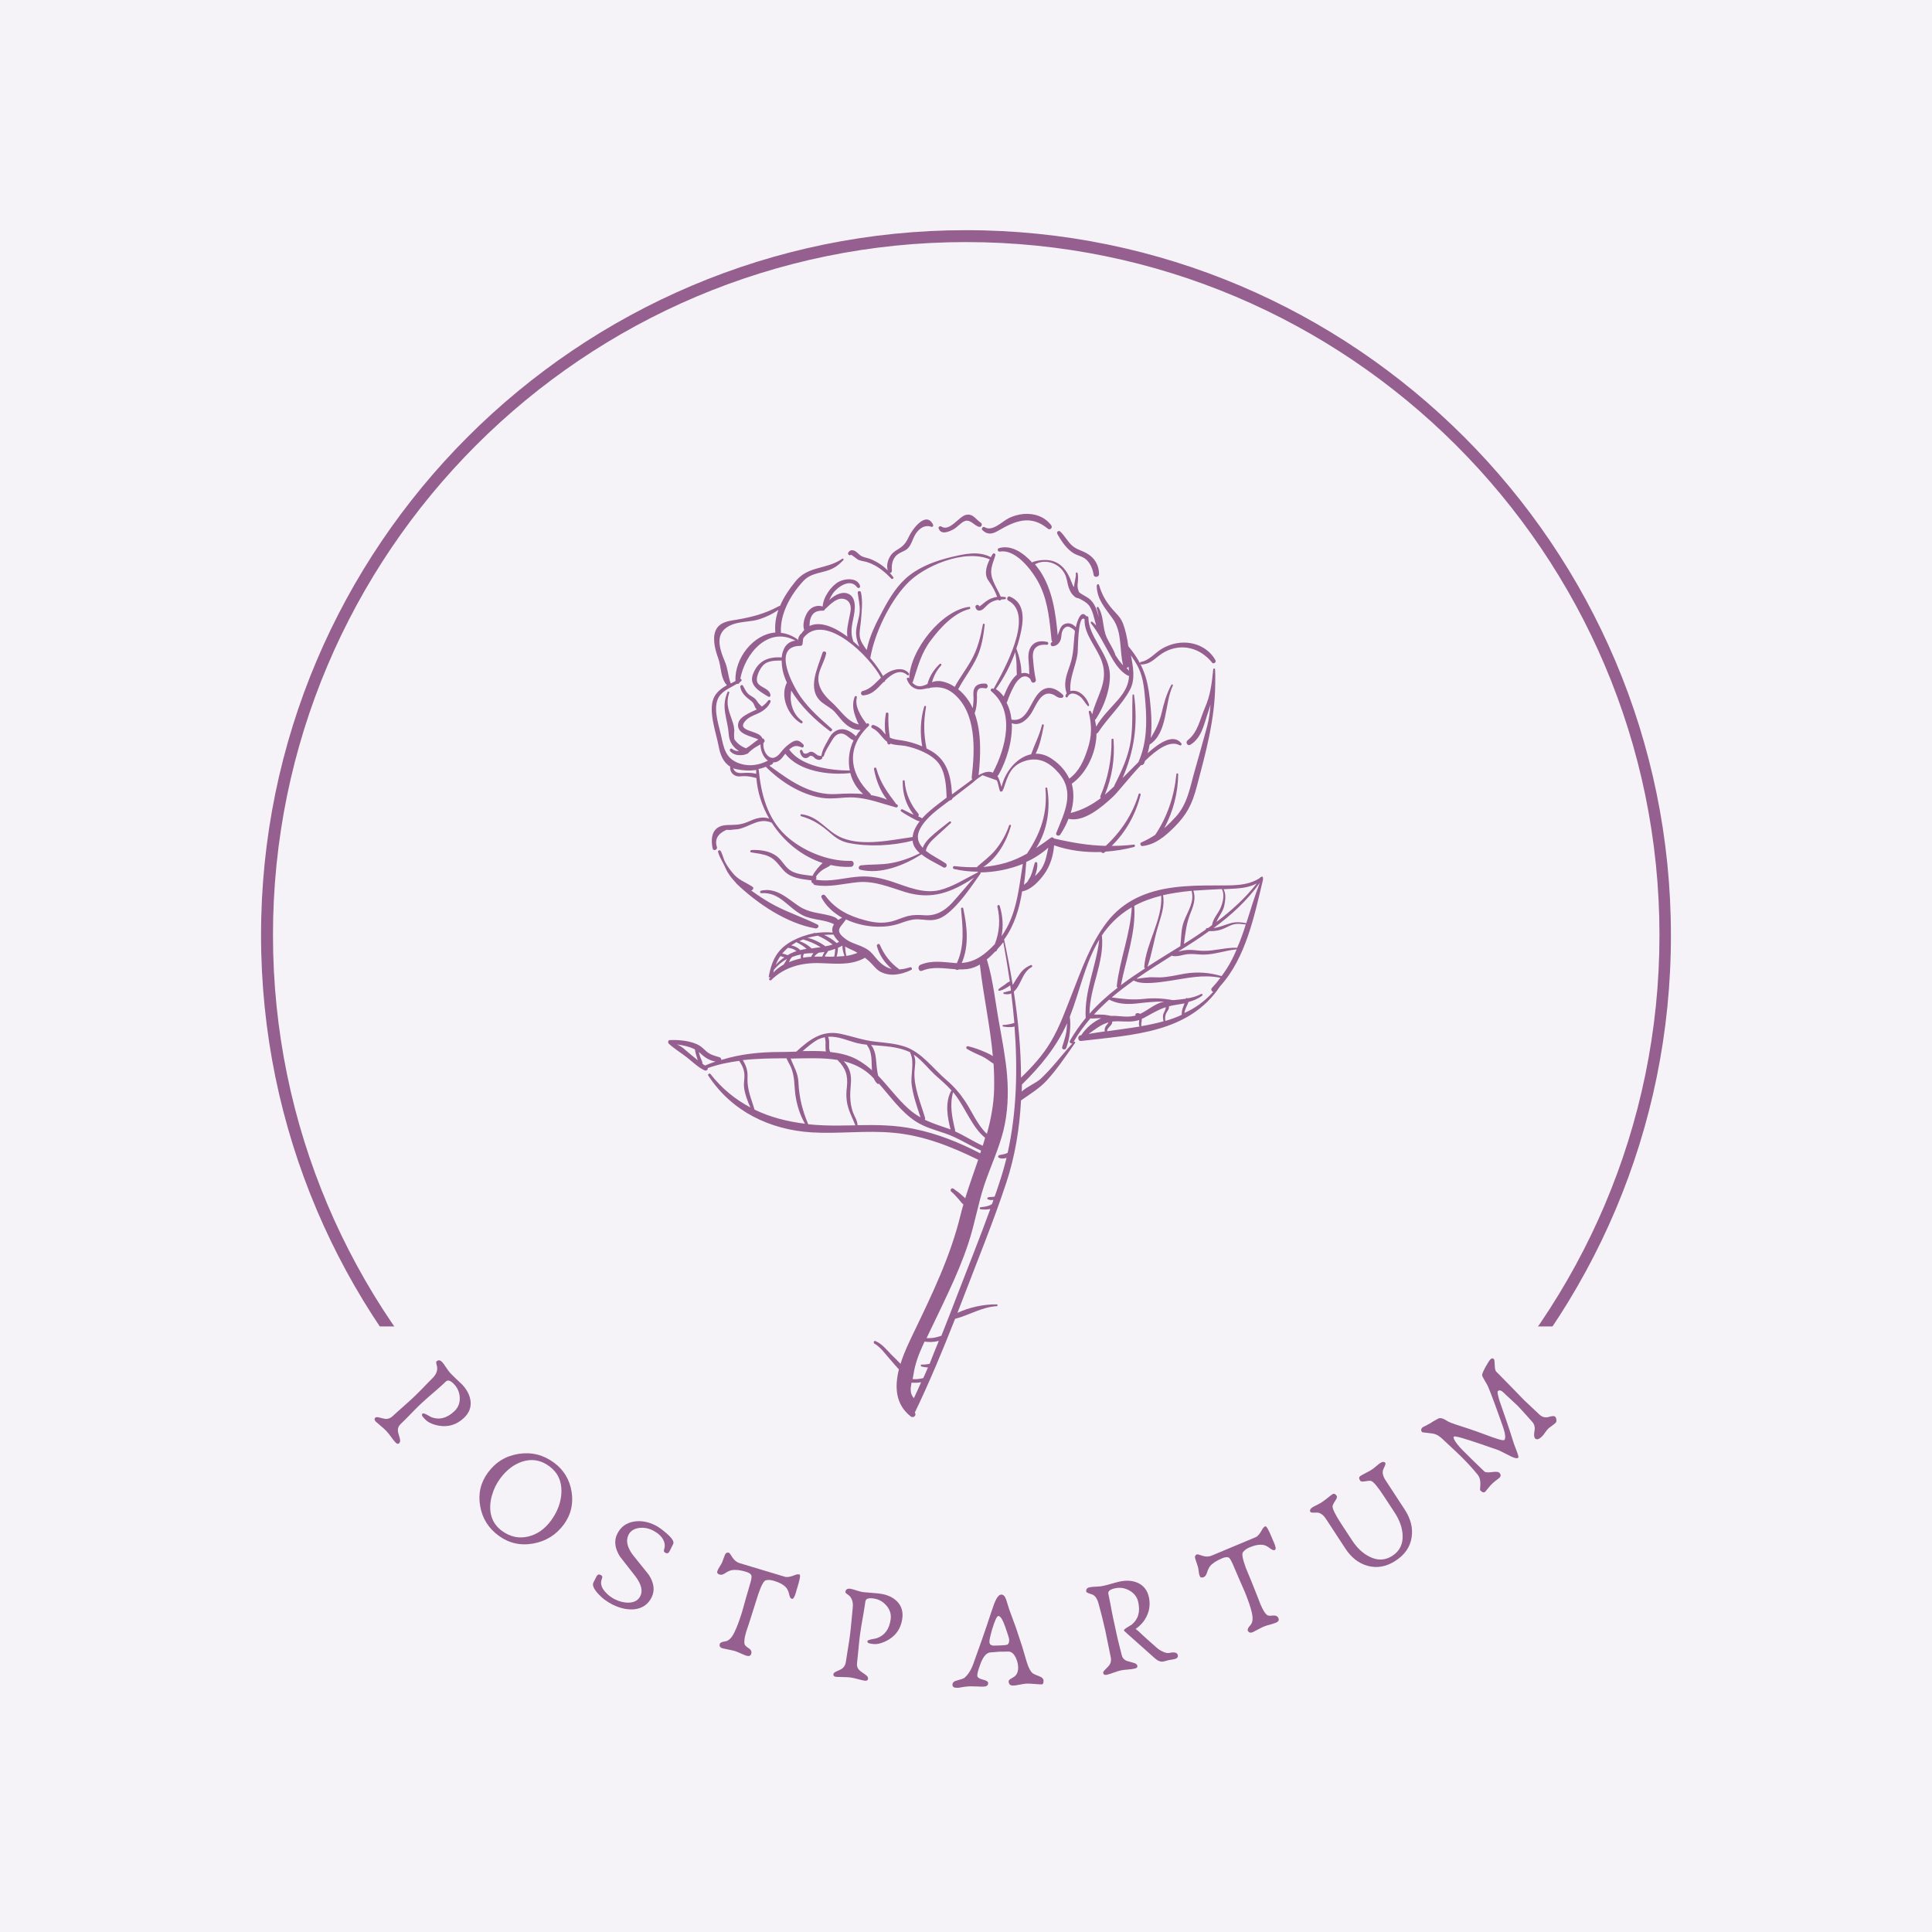 <?xml version="1.0" encoding="UTF-8"?>
<svg xmlns="http://www.w3.org/2000/svg" xmlns:xlink="http://www.w3.org/1999/xlink" width="375pt" height="375pt" viewBox="0 0 375 375" version="1.2">
<defs>
<g>
<symbol overflow="visible" id="glyph0-0">
<path style="stroke:none;" d="M 9.406 9.938 L 1.016 1.062 L 15.297 -12.469 L 23.688 -3.594 Z M 9.484 7.562 L 21.328 -3.656 L 15.234 -10.078 L 3.391 1.141 Z M 17.5 -1.391 C 16.613 -0.555 15.703 -0.289 14.766 -0.594 C 14.711 -0.602 13.992 -1.023 12.609 -1.859 C 11.836 -2.336 11.195 -2.336 10.688 -1.859 C 10.082 -1.285 10.07 -0.691 10.656 -0.078 C 11.156 0.441 11.238 0.863 10.906 1.188 C 10.719 1.352 10.484 1.445 10.203 1.469 C 9.93 1.488 9.711 1.41 9.547 1.234 C 9.078 0.742 8.941 0 9.141 -1 C 9.328 -1.906 9.676 -2.602 10.188 -3.094 C 10.332 -3.227 10.477 -3.344 10.625 -3.438 C 11.445 -3.883 12.266 -3.957 13.078 -3.656 C 13.711 -3.301 14.344 -2.941 14.969 -2.578 C 15.676 -2.211 16.316 -2.164 16.891 -2.438 C 16.973 -2.5 17.062 -2.578 17.156 -2.672 C 17.426 -2.93 17.547 -3.227 17.516 -3.562 C 17.484 -3.895 17.336 -4.195 17.078 -4.469 L 16.734 -4.828 C 16.098 -5.504 15.977 -6.031 16.375 -6.406 C 16.801 -6.812 17.238 -6.781 17.688 -6.312 C 18.375 -5.57 18.695 -4.738 18.656 -3.812 C 18.625 -2.895 18.238 -2.086 17.5 -1.391 Z M 7.469 2.453 C 7.195 2.703 6.883 2.832 6.531 2.844 C 6.176 2.863 5.867 2.738 5.609 2.469 C 5.379 2.227 5.273 1.938 5.297 1.594 C 5.328 1.258 5.469 0.977 5.719 0.75 C 6 0.477 6.316 0.332 6.672 0.312 C 7.035 0.301 7.344 0.43 7.594 0.703 C 7.832 0.953 7.93 1.242 7.891 1.578 C 7.859 1.91 7.719 2.203 7.469 2.453 Z M 7.469 2.453 "/>
</symbol>
<symbol overflow="visible" id="glyph0-1">
<path style="stroke:none;" d="M 18.391 0.844 C 16.785 2.375 14.891 2.828 12.703 2.203 C 11.879 1.953 11.273 1.625 10.891 1.219 L 10.719 1.047 C 10.477 0.797 10.328 0.613 10.266 0.5 C 10.18 0.312 10.203 0.156 10.328 0.031 C 10.422 -0.051 10.695 0.02 11.156 0.25 C 11.457 0.414 11.758 0.582 12.062 0.75 C 13.602 1.312 15.082 0.922 16.5 -0.422 C 17.227 -1.109 17.578 -1.969 17.547 -3 C 17.516 -4.039 17.148 -4.926 16.453 -5.656 C 15.773 -6.375 15.25 -6.555 14.875 -6.203 C 14.414 -5.766 13.891 -5.285 13.297 -4.766 C 11.691 -3.391 10.598 -2.426 10.016 -1.875 C 9.555 -1.445 8.895 -0.785 8.031 0.109 C 7.164 1.004 6.508 1.66 6.062 2.078 C 5.656 2.461 5.484 2.926 5.547 3.469 C 5.547 3.582 5.664 4.031 5.906 4.812 C 6.031 5.258 5.992 5.582 5.797 5.781 C 5.586 5.977 5.348 5.93 5.078 5.641 C 4.867 5.422 4.582 5.062 4.219 4.562 C 3.863 4.07 3.578 3.711 3.359 3.484 C 3.066 3.172 2.789 2.91 2.531 2.703 C 1.758 2.047 1.332 1.676 1.25 1.594 C 0.969 1.289 0.938 1.035 1.156 0.828 C 1.289 0.703 1.566 0.695 1.984 0.812 C 2.555 0.969 2.957 1.055 3.188 1.078 C 3.695 1.078 4.145 0.895 4.531 0.531 C 4.957 0.125 5.602 -0.457 6.469 -1.219 C 7.344 -1.988 7.988 -2.57 8.406 -2.969 C 8.875 -3.406 9.5 -4.02 10.281 -4.812 C 11.156 -5.727 11.773 -6.363 12.141 -6.719 C 12.711 -7.258 13.047 -7.805 13.141 -8.359 C 13.203 -8.672 13.172 -9.039 13.047 -9.469 C 12.953 -9.801 12.945 -10.004 13.031 -10.078 C 13.375 -10.41 13.738 -10.375 14.125 -9.969 C 14.332 -9.75 14.594 -9.395 14.906 -8.906 C 15.227 -8.414 15.484 -8.07 15.672 -7.875 C 15.922 -7.602 16.305 -7.219 16.828 -6.719 C 17.359 -6.227 17.754 -5.852 18.016 -5.594 C 18.961 -4.582 19.504 -3.516 19.641 -2.391 C 19.785 -1.16 19.367 -0.082 18.391 0.844 Z M 18.391 0.844 "/>
</symbol>
<symbol overflow="visible" id="glyph1-0">
<path style="stroke:none;" d="M 11.016 8.125 L 1.188 0.875 L 12.859 -14.953 L 22.688 -7.703 Z M 10.672 5.766 L 20.344 -7.344 L 13.219 -12.594 L 3.547 0.516 Z M 16.969 -4.469 C 16.238 -3.477 15.391 -3.051 14.422 -3.188 C 14.367 -3.195 13.586 -3.488 12.078 -4.062 C 11.234 -4.395 10.609 -4.281 10.203 -3.719 C 9.703 -3.051 9.789 -2.469 10.469 -1.969 C 11.062 -1.539 11.219 -1.133 10.938 -0.75 C 10.789 -0.551 10.582 -0.414 10.312 -0.344 C 10.039 -0.281 9.812 -0.316 9.625 -0.453 C 9.07 -0.859 8.805 -1.57 8.828 -2.594 C 8.848 -3.508 9.066 -4.254 9.484 -4.828 C 9.609 -4.992 9.738 -5.133 9.875 -5.25 C 10.582 -5.844 11.367 -6.062 12.234 -5.906 C 12.922 -5.656 13.602 -5.41 14.281 -5.172 C 15.051 -4.93 15.68 -5.004 16.172 -5.391 C 16.254 -5.461 16.336 -5.555 16.422 -5.672 C 16.641 -5.973 16.703 -6.285 16.609 -6.609 C 16.523 -6.93 16.332 -7.203 16.031 -7.422 L 15.625 -7.719 C 14.875 -8.27 14.66 -8.766 14.984 -9.203 C 15.328 -9.672 15.758 -9.711 16.281 -9.328 C 17.094 -8.734 17.562 -7.977 17.688 -7.062 C 17.812 -6.145 17.57 -5.281 16.969 -4.469 Z M 7.781 1.094 C 7.562 1.383 7.273 1.57 6.922 1.656 C 6.578 1.738 6.254 1.672 5.953 1.453 C 5.691 1.254 5.547 0.984 5.516 0.641 C 5.484 0.305 5.566 0 5.766 -0.281 C 5.992 -0.582 6.281 -0.773 6.625 -0.859 C 6.969 -0.941 7.289 -0.867 7.594 -0.641 C 7.875 -0.441 8.023 -0.176 8.047 0.156 C 8.078 0.488 7.988 0.801 7.781 1.094 Z M 7.781 1.094 "/>
</symbol>
<symbol overflow="visible" id="glyph1-1">
<path style="stroke:none;" d="M 20.516 4.266 C 19.023 6.285 17.051 7.52 14.594 7.969 C 12.102 8.426 9.852 7.914 7.844 6.438 C 5.875 4.988 4.688 3.086 4.281 0.734 C 3.844 -1.66 4.344 -3.836 5.781 -5.797 C 7.301 -7.859 9.305 -9.07 11.797 -9.438 C 14.285 -9.812 16.555 -9.238 18.609 -7.719 C 20.492 -6.332 21.629 -4.457 22.016 -2.094 C 22.398 0.258 21.898 2.379 20.516 4.266 Z M 18.016 3.531 C 19.305 1.77 19.984 -0.078 20.047 -2.016 C 20.109 -4.16 19.32 -5.832 17.688 -7.031 C 16.051 -8.238 14.297 -8.535 12.422 -7.922 C 10.773 -7.367 9.352 -6.273 8.156 -4.641 C 7.426 -3.66 6.895 -2.57 6.562 -1.375 C 6.195 -0.094 6.125 1.102 6.344 2.219 C 6.625 3.562 7.328 4.648 8.453 5.484 C 10.078 6.68 11.797 7.055 13.609 6.609 C 15.328 6.203 16.797 5.176 18.016 3.531 Z M 18.016 3.531 "/>
</symbol>
<symbol overflow="visible" id="glyph2-0">
<path style="stroke:none;" d="M 12.25 6.094 L 1.312 0.656 L 10.078 -16.953 L 21.016 -11.516 Z M 11.5 3.844 L 18.766 -10.734 L 10.844 -14.688 L 3.578 -0.109 Z M 15.953 -7.312 C 15.398 -6.227 14.633 -5.664 13.656 -5.625 C 13.602 -5.633 12.785 -5.785 11.203 -6.078 C 10.316 -6.266 9.719 -6.047 9.406 -5.422 C 9.031 -4.68 9.219 -4.125 9.969 -3.75 C 10.625 -3.426 10.848 -3.051 10.641 -2.625 C 10.535 -2.406 10.352 -2.238 10.094 -2.125 C 9.832 -2.008 9.598 -2.004 9.391 -2.109 C 8.785 -2.41 8.406 -3.062 8.25 -4.062 C 8.102 -4.977 8.188 -5.754 8.5 -6.391 C 8.594 -6.566 8.695 -6.723 8.812 -6.859 C 9.414 -7.566 10.156 -7.922 11.031 -7.922 C 11.75 -7.797 12.461 -7.676 13.172 -7.562 C 13.973 -7.457 14.586 -7.633 15.016 -8.094 C 15.078 -8.176 15.141 -8.281 15.203 -8.406 C 15.367 -8.738 15.379 -9.055 15.234 -9.359 C 15.086 -9.66 14.848 -9.898 14.516 -10.078 L 14.062 -10.297 C 13.238 -10.703 12.945 -11.148 13.188 -11.641 C 13.445 -12.16 13.863 -12.281 14.438 -12 C 15.344 -11.551 15.93 -10.883 16.203 -10 C 16.484 -9.125 16.398 -8.227 15.953 -7.312 Z M 7.859 -0.266 C 7.691 0.055 7.441 0.285 7.109 0.422 C 6.785 0.566 6.457 0.555 6.125 0.391 C 5.82 0.242 5.625 0.008 5.531 -0.312 C 5.445 -0.633 5.484 -0.953 5.641 -1.266 C 5.805 -1.609 6.051 -1.848 6.375 -1.984 C 6.707 -2.117 7.047 -2.102 7.391 -1.938 C 7.691 -1.789 7.883 -1.551 7.969 -1.219 C 8.051 -0.895 8.016 -0.578 7.859 -0.266 Z M 7.859 -0.266 "/>
</symbol>
<symbol overflow="visible" id="glyph2-1">
<path style="stroke:none;" d="M 13.094 1.781 C 12.406 3.156 11.273 3.926 9.703 4.094 C 8.367 4.207 6.969 3.898 5.5 3.172 C 4.988 2.91 4.461 2.582 3.922 2.188 C 3.336 1.727 2.832 1.238 2.406 0.719 C 1.781 -0.062 1.578 -0.672 1.797 -1.109 L 2.375 -2.25 C 2.57 -2.645 2.848 -2.754 3.203 -2.578 C 3.441 -2.461 3.547 -2.297 3.516 -2.078 C 3.461 -1.867 3.398 -1.664 3.328 -1.469 C 3.18 -0.738 3.43 -0.016 4.078 0.703 C 4.586 1.297 5.227 1.785 6 2.172 C 6.906 2.617 7.801 2.828 8.688 2.797 C 9.758 2.766 10.5 2.336 10.906 1.516 C 11.406 0.516 11.113 -0.723 10.031 -2.203 C 9 -3.516 7.973 -4.828 6.953 -6.141 C 5.941 -7.754 5.766 -9.223 6.422 -10.547 C 7.086 -11.891 8.172 -12.688 9.672 -12.938 C 11.016 -13.156 12.391 -12.914 13.797 -12.219 C 14.441 -11.895 15.18 -11.363 16.016 -10.625 C 17.078 -9.707 17.5 -9.023 17.281 -8.578 L 16.578 -7.172 C 16.391 -6.797 16.129 -6.691 15.797 -6.859 C 15.547 -6.984 15.441 -7.145 15.484 -7.344 C 15.523 -7.551 15.57 -7.758 15.625 -7.969 C 15.664 -8.188 15.66 -8.43 15.609 -8.703 C 15.367 -9.742 14.598 -10.586 13.297 -11.234 C 12.473 -11.648 11.617 -11.805 10.734 -11.703 C 9.703 -11.578 8.992 -11.129 8.609 -10.359 C 8.066 -9.266 8.336 -7.977 9.422 -6.5 C 10.461 -5.219 11.504 -3.922 12.547 -2.609 C 13.578 -1.016 13.758 0.445 13.094 1.781 Z M 13.094 1.781 "/>
</symbol>
<symbol overflow="visible" id="glyph3-0">
<path style="stroke:none;" d="M 13.078 4.016 L 1.406 0.438 L 7.188 -18.375 L 18.859 -14.797 Z M 11.984 1.922 L 16.766 -13.656 L 8.297 -16.266 L 3.516 -0.688 Z M 14.547 -9.812 C 14.18 -8.656 13.52 -7.977 12.562 -7.781 C 12.508 -7.781 11.672 -7.801 10.047 -7.844 C 9.148 -7.875 8.598 -7.551 8.391 -6.875 C 8.141 -6.082 8.422 -5.566 9.234 -5.328 C 9.922 -5.109 10.195 -4.773 10.062 -4.328 C 9.988 -4.086 9.836 -3.891 9.609 -3.734 C 9.379 -3.586 9.148 -3.551 8.922 -3.625 C 8.273 -3.82 7.785 -4.398 7.453 -5.359 C 7.18 -6.234 7.148 -7.008 7.359 -7.688 C 7.41 -7.875 7.477 -8.051 7.562 -8.219 C 8.051 -9.02 8.727 -9.488 9.594 -9.625 C 10.32 -9.613 11.039 -9.609 11.75 -9.609 C 12.562 -9.629 13.141 -9.906 13.484 -10.438 C 13.535 -10.531 13.582 -10.645 13.625 -10.781 C 13.727 -11.133 13.68 -11.445 13.484 -11.719 C 13.297 -12 13.023 -12.191 12.672 -12.297 L 12.188 -12.453 C 11.301 -12.723 10.938 -13.117 11.094 -13.641 C 11.27 -14.203 11.672 -14.391 12.297 -14.203 C 13.254 -13.898 13.941 -13.336 14.359 -12.516 C 14.773 -11.691 14.836 -10.789 14.547 -9.812 Z M 7.703 -1.531 C 7.598 -1.188 7.395 -0.914 7.094 -0.719 C 6.789 -0.531 6.461 -0.492 6.109 -0.609 C 5.785 -0.703 5.551 -0.898 5.406 -1.203 C 5.27 -1.516 5.25 -1.836 5.344 -2.172 C 5.457 -2.535 5.664 -2.812 5.969 -3 C 6.27 -3.195 6.602 -3.238 6.969 -3.125 C 7.289 -3.031 7.52 -2.828 7.656 -2.516 C 7.789 -2.203 7.805 -1.875 7.703 -1.531 Z M 7.703 -1.531 "/>
</symbol>
<symbol overflow="visible" id="glyph3-1">
<path style="stroke:none;" d="M 20.125 -8.859 C 19.875 -7.984 19.613 -7.586 19.344 -7.672 C 19.102 -7.742 18.941 -8.004 18.859 -8.453 C 18.734 -9.016 18.547 -9.461 18.297 -9.797 C 17.816 -10.367 17.023 -10.82 15.922 -11.156 C 15.285 -11.352 14.738 -11.391 14.281 -11.266 C 13.895 -11.16 13.41 -10.258 12.828 -8.562 C 12.754 -8.375 12.43 -7.352 11.859 -5.5 C 11.629 -4.75 11.352 -3.879 11.031 -2.891 L 10.531 -1.406 C 10.156 -0.188 10.039 0.664 10.188 1.156 C 10.227 1.352 10.508 1.617 11.031 1.953 C 11.445 2.234 11.594 2.578 11.469 2.984 C 11.352 3.391 11.051 3.52 10.562 3.375 C 10.312 3.301 10.055 3.203 9.797 3.078 C 9.066 2.754 8.594 2.555 8.375 2.484 C 8.102 2.398 7.785 2.32 7.422 2.25 L 5.922 1.938 C 5.422 1.781 5.234 1.5 5.359 1.094 C 5.441 0.832 5.785 0.664 6.391 0.594 C 7.086 0.5 7.695 -0.098 8.219 -1.203 C 8.664 -2.117 9.145 -3.391 9.656 -5.016 C 9.832 -5.617 10.086 -6.531 10.422 -7.75 C 10.766 -8.969 11.031 -9.879 11.219 -10.484 C 11.477 -11.316 11.578 -11.867 11.516 -12.141 C 11.441 -12.473 11.094 -12.734 10.469 -12.922 C 9.344 -13.266 8.414 -13.367 7.688 -13.234 C 7.312 -13.172 6.867 -12.969 6.359 -12.625 C 5.973 -12.375 5.641 -12.289 5.359 -12.375 C 4.953 -12.5 4.789 -12.707 4.875 -13 C 4.969 -13.281 5.117 -13.582 5.328 -13.906 C 5.578 -14.281 5.738 -14.562 5.812 -14.75 C 5.926 -15.082 6.109 -15.57 6.359 -16.219 C 6.535 -16.594 6.801 -16.723 7.156 -16.609 C 7.238 -16.586 7.457 -16.289 7.812 -15.719 C 8.176 -15.156 8.633 -14.785 9.188 -14.609 L 18.016 -11.953 C 18.43 -11.828 19.051 -11.93 19.875 -12.266 C 20.27 -12.43 20.594 -12.473 20.844 -12.391 C 21.062 -12.328 20.922 -11.488 20.422 -9.875 L 20.25 -9.344 C 20.238 -9.281 20.223 -9.195 20.203 -9.094 C 20.16 -8.977 20.133 -8.898 20.125 -8.859 Z M 20.125 -8.859 "/>
</symbol>
<symbol overflow="visible" id="glyph4-0">
<path style="stroke:none;" d="M 13.578 1.766 L 1.453 0.188 L 4 -19.312 L 16.125 -17.734 Z M 12.141 -0.125 L 14.25 -16.281 L 5.453 -17.422 L 3.344 -1.266 Z M 12.688 -12.125 C 12.531 -10.914 11.992 -10.133 11.078 -9.781 C 11.035 -9.758 10.207 -9.629 8.594 -9.391 C 7.707 -9.285 7.219 -8.883 7.125 -8.188 C 7.02 -7.363 7.383 -6.898 8.219 -6.797 C 8.945 -6.703 9.281 -6.422 9.219 -5.953 C 9.188 -5.703 9.066 -5.484 8.859 -5.297 C 8.648 -5.109 8.426 -5.031 8.188 -5.062 C 7.52 -5.156 6.945 -5.645 6.469 -6.531 C 6.031 -7.352 5.859 -8.117 5.953 -8.828 C 5.973 -9.023 6.016 -9.207 6.078 -9.375 C 6.43 -10.238 7.02 -10.812 7.844 -11.094 C 8.562 -11.207 9.273 -11.32 9.984 -11.438 C 10.773 -11.602 11.297 -11.977 11.547 -12.562 C 11.586 -12.645 11.613 -12.754 11.625 -12.891 C 11.676 -13.266 11.582 -13.57 11.344 -13.812 C 11.102 -14.062 10.797 -14.211 10.422 -14.266 L 9.938 -14.328 C 9.008 -14.441 8.582 -14.766 8.656 -15.297 C 8.727 -15.879 9.086 -16.129 9.734 -16.047 C 10.734 -15.922 11.508 -15.488 12.062 -14.75 C 12.613 -14.008 12.82 -13.133 12.688 -12.125 Z M 7.328 -2.812 C 7.273 -2.445 7.117 -2.145 6.859 -1.906 C 6.609 -1.676 6.297 -1.582 5.922 -1.625 C 5.586 -1.664 5.328 -1.82 5.141 -2.094 C 4.953 -2.375 4.879 -2.688 4.922 -3.031 C 4.973 -3.414 5.129 -3.723 5.391 -3.953 C 5.648 -4.191 5.969 -4.289 6.344 -4.25 C 6.688 -4.195 6.945 -4.031 7.125 -3.75 C 7.301 -3.477 7.367 -3.164 7.328 -2.812 Z M 7.328 -2.812 "/>
</symbol>
<symbol overflow="visible" id="glyph4-1">
<path style="stroke:none;" d="M 14.812 -10.938 C 14.52 -8.738 13.328 -7.195 11.234 -6.312 C 10.441 -5.977 9.766 -5.848 9.203 -5.922 L 8.984 -5.953 C 8.629 -5.992 8.395 -6.039 8.281 -6.094 C 8.094 -6.176 8.008 -6.305 8.031 -6.484 C 8.039 -6.609 8.305 -6.727 8.828 -6.844 C 9.16 -6.914 9.492 -6.984 9.828 -7.047 C 11.379 -7.578 12.285 -8.805 12.547 -10.734 C 12.672 -11.734 12.391 -12.625 11.703 -13.406 C 11.023 -14.188 10.188 -14.641 9.188 -14.766 C 8.219 -14.898 7.703 -14.711 7.641 -14.203 C 7.555 -13.566 7.445 -12.863 7.312 -12.094 C 6.938 -10.008 6.695 -8.566 6.594 -7.766 C 6.508 -7.148 6.41 -6.223 6.297 -4.984 C 6.18 -3.742 6.086 -2.816 6.016 -2.203 C 5.941 -1.66 6.102 -1.195 6.5 -0.812 C 6.57 -0.727 6.941 -0.457 7.609 0 C 8.004 0.27 8.188 0.547 8.156 0.828 C 8.113 1.117 7.891 1.238 7.484 1.188 C 7.18 1.145 6.734 1.039 6.141 0.875 C 5.555 0.719 5.109 0.617 4.797 0.578 C 4.379 0.523 4.004 0.5 3.672 0.5 C 2.66 0.477 2.094 0.461 1.969 0.453 C 1.562 0.398 1.379 0.223 1.422 -0.078 C 1.453 -0.266 1.66 -0.445 2.047 -0.625 C 2.598 -0.852 2.961 -1.035 3.141 -1.172 C 3.547 -1.492 3.781 -1.922 3.844 -2.453 C 3.926 -3.035 4.062 -3.895 4.25 -5.031 C 4.438 -6.164 4.566 -7.023 4.641 -7.609 C 4.723 -8.234 4.816 -9.109 4.922 -10.234 C 5.035 -11.484 5.117 -12.359 5.172 -12.859 C 5.273 -13.641 5.188 -14.273 4.906 -14.766 C 4.77 -15.066 4.516 -15.336 4.141 -15.578 C 3.859 -15.773 3.727 -15.926 3.75 -16.031 C 3.812 -16.508 4.117 -16.719 4.672 -16.656 C 4.973 -16.613 5.398 -16.5 5.953 -16.312 C 6.504 -16.133 6.914 -16.031 7.188 -16 C 7.551 -15.957 8.094 -15.91 8.812 -15.859 C 9.539 -15.805 10.086 -15.754 10.453 -15.703 C 11.816 -15.523 12.91 -15.039 13.734 -14.25 C 14.617 -13.375 14.977 -12.27 14.812 -10.938 Z M 14.812 -10.938 "/>
</symbol>
<symbol overflow="visible" id="glyph5-0">
<path style="stroke:none;" d="M 13.672 -0.594 L 1.469 -0.062 L 0.625 -19.719 L 12.828 -20.25 Z M 11.922 -2.203 L 11.219 -18.484 L 2.375 -18.109 L 3.078 -1.828 Z M 10.406 -14.109 C 10.457 -12.891 10.062 -12.031 9.219 -11.531 C 9.176 -11.508 8.391 -11.242 6.859 -10.734 C 5.992 -10.473 5.578 -9.992 5.609 -9.297 C 5.641 -8.473 6.078 -8.078 6.922 -8.109 C 7.648 -8.141 8.023 -7.922 8.047 -7.453 C 8.055 -7.203 7.977 -6.969 7.812 -6.75 C 7.645 -6.531 7.441 -6.414 7.203 -6.406 C 6.523 -6.375 5.875 -6.754 5.25 -7.547 C 4.688 -8.273 4.391 -8.992 4.359 -9.703 C 4.348 -9.898 4.359 -10.086 4.391 -10.266 C 4.578 -11.18 5.055 -11.852 5.828 -12.281 C 6.516 -12.508 7.191 -12.742 7.859 -12.984 C 8.609 -13.273 9.062 -13.727 9.219 -14.344 C 9.227 -14.445 9.234 -14.566 9.234 -14.703 C 9.211 -15.078 9.062 -15.363 8.781 -15.562 C 8.508 -15.758 8.188 -15.848 7.812 -15.828 L 7.328 -15.812 C 6.398 -15.77 5.926 -16.02 5.906 -16.562 C 5.883 -17.145 6.195 -17.453 6.844 -17.484 C 7.844 -17.523 8.676 -17.227 9.344 -16.594 C 10.008 -15.957 10.363 -15.129 10.406 -14.109 Z M 6.75 -4.031 C 6.758 -3.664 6.656 -3.344 6.438 -3.062 C 6.219 -2.781 5.922 -2.633 5.547 -2.625 C 5.211 -2.602 4.926 -2.711 4.688 -2.953 C 4.457 -3.191 4.336 -3.484 4.328 -3.828 C 4.305 -4.211 4.406 -4.547 4.625 -4.828 C 4.844 -5.109 5.141 -5.258 5.516 -5.281 C 5.859 -5.289 6.145 -5.172 6.375 -4.922 C 6.602 -4.68 6.727 -4.383 6.75 -4.031 Z M 6.75 -4.031 "/>
</symbol>
<symbol overflow="visible" id="glyph5-1">
<path style="stroke:none;" d="M 17.969 -1.344 C 17.988 -0.852 17.879 -0.602 17.641 -0.594 C 17.391 -0.582 17.047 -0.598 16.609 -0.641 C 15.586 -0.723 14.93 -0.754 14.641 -0.734 C 14.398 -0.723 13.898 -0.645 13.141 -0.5 C 12.734 -0.414 12.395 -0.367 12.125 -0.359 C 11.531 -0.328 11.223 -0.594 11.203 -1.156 C 11.191 -1.352 11.359 -1.539 11.703 -1.719 C 12.148 -1.957 12.453 -2.176 12.609 -2.375 C 12.922 -2.758 13.066 -3.285 13.047 -3.953 C 13.016 -4.609 12.848 -5.238 12.547 -5.844 C 12.16 -6.602 11.688 -6.973 11.125 -6.953 C 10.938 -6.941 10.656 -6.938 10.281 -6.938 C 9.906 -6.945 9.625 -6.945 9.438 -6.938 C 9.227 -6.926 8.938 -6.898 8.562 -6.859 C 8.164 -6.828 7.879 -6.805 7.703 -6.797 C 6.91 -6.754 6.242 -5.988 5.703 -4.5 C 5.297 -3.406 5.098 -2.664 5.109 -2.281 C 5.129 -1.938 5.484 -1.68 6.172 -1.516 C 6.859 -1.359 7.207 -1.145 7.219 -0.875 C 7.238 -0.414 6.961 -0.176 6.391 -0.156 C 6.086 -0.133 5.738 -0.141 5.344 -0.172 C 4.438 -0.203 3.816 -0.211 3.484 -0.203 C 2.984 -0.18 2.336 -0.094 1.547 0.062 L 1.234 0.078 C 0.617 0.098 0.305 -0.082 0.297 -0.469 C 0.273 -0.914 0.566 -1.207 1.172 -1.344 C 2.004 -1.562 2.492 -1.738 2.641 -1.875 C 3.359 -2.5 3.93 -3.414 4.359 -4.625 L 6.078 -9.438 C 6.734 -11.32 7.301 -13 7.781 -14.469 C 8.176 -15.695 8.492 -16.547 8.734 -17.016 C 9.066 -17.672 9.406 -18.004 9.75 -18.016 C 10.164 -18.035 10.488 -17.707 10.719 -17.031 C 10.844 -16.602 11.039 -15.973 11.312 -15.141 C 11.625 -14.297 12.062 -13.102 12.625 -11.562 C 13.07 -10.238 13.477 -9.008 13.844 -7.875 C 14.039 -7.207 14.336 -6.203 14.734 -4.859 C 15.078 -3.754 15.473 -3.035 15.922 -2.703 C 16.055 -2.598 16.484 -2.41 17.203 -2.141 C 17.703 -1.941 17.957 -1.676 17.969 -1.344 Z M 11.297 -9.312 C 11.285 -9.531 11.055 -10.273 10.609 -11.547 C 10.078 -13.109 9.609 -13.879 9.203 -13.859 C 8.91 -13.848 8.492 -12.938 7.953 -11.125 C 7.609 -9.895 7.445 -9.129 7.469 -8.828 C 7.477 -8.398 7.727 -8.16 8.219 -8.109 C 8.238 -8.098 8.66 -8.109 9.484 -8.141 L 9.984 -8.172 C 10.555 -8.191 10.906 -8.254 11.031 -8.359 C 11.227 -8.504 11.316 -8.82 11.297 -9.312 Z M 11.297 -9.312 "/>
</symbol>
<symbol overflow="visible" id="glyph6-0">
<path style="stroke:none;" d="M 13.359 -2.984 L 1.438 -0.312 L -2.844 -19.516 L 9.078 -22.188 Z M 11.359 -4.25 L 7.828 -20.156 L -0.828 -18.234 L 2.703 -2.328 Z M 7.781 -15.719 C 8.039 -14.531 7.801 -13.613 7.062 -12.969 C 7.02 -12.938 6.289 -12.539 4.875 -11.781 C 4.062 -11.375 3.734 -10.828 3.891 -10.141 C 4.066 -9.328 4.566 -9.008 5.391 -9.188 C 6.098 -9.344 6.504 -9.191 6.609 -8.734 C 6.66 -8.492 6.625 -8.25 6.5 -8 C 6.375 -7.758 6.195 -7.613 5.969 -7.562 C 5.301 -7.414 4.586 -7.676 3.828 -8.344 C 3.148 -8.969 2.734 -9.625 2.578 -10.312 C 2.535 -10.508 2.52 -10.703 2.531 -10.891 C 2.551 -11.816 2.898 -12.555 3.578 -13.109 C 4.211 -13.461 4.844 -13.816 5.469 -14.172 C 6.145 -14.586 6.508 -15.113 6.562 -15.75 C 6.562 -15.844 6.547 -15.957 6.516 -16.094 C 6.43 -16.457 6.234 -16.711 5.922 -16.859 C 5.617 -17.004 5.285 -17.035 4.922 -16.953 L 4.438 -16.844 C 3.531 -16.645 3.02 -16.812 2.906 -17.344 C 2.781 -17.914 3.031 -18.273 3.656 -18.422 C 4.645 -18.641 5.52 -18.492 6.281 -17.984 C 7.051 -17.473 7.551 -16.719 7.781 -15.719 Z M 5.922 -5.141 C 6.004 -4.785 5.961 -4.453 5.797 -4.141 C 5.629 -3.828 5.363 -3.629 5 -3.547 C 4.676 -3.473 4.375 -3.531 4.094 -3.719 C 3.82 -3.914 3.648 -4.18 3.578 -4.516 C 3.492 -4.898 3.535 -5.25 3.703 -5.562 C 3.867 -5.875 4.133 -6.07 4.5 -6.156 C 4.832 -6.227 5.133 -6.16 5.406 -5.953 C 5.676 -5.754 5.848 -5.484 5.922 -5.141 Z M 5.922 -5.141 "/>
</symbol>
<symbol overflow="visible" id="glyph6-1">
<path style="stroke:none;" d="M 15.797 -4.062 C 15.879 -3.664 15.648 -3.406 15.109 -3.281 C 15.055 -3.27 14.891 -3.238 14.609 -3.188 C 14.328 -3.145 14.129 -3.113 14.016 -3.094 C 13.941 -3.07 13.789 -3.031 13.562 -2.969 C 13.332 -2.906 13.145 -2.859 13 -2.828 C 12.477 -2.711 11.898 -2.941 11.266 -3.516 L 6.109 -8.109 C 5.598 -8.566 5.336 -8.812 5.328 -8.844 C 5.297 -8.957 5.504 -9.156 5.953 -9.438 C 6.234 -9.613 6.523 -9.789 6.828 -9.969 C 8.109 -11.008 8.535 -12.477 8.109 -14.375 C 7.891 -15.352 7.316 -16.098 6.391 -16.609 C 5.504 -17.109 4.566 -17.25 3.578 -17.031 C 2.617 -16.82 2.195 -16.461 2.312 -15.953 C 2.445 -15.328 2.586 -14.629 2.734 -13.859 C 2.961 -12.535 3.406 -10.406 4.062 -7.469 C 4.145 -7.094 4.281 -6.535 4.469 -5.797 C 4.664 -5.066 4.805 -4.508 4.891 -4.125 C 5.004 -3.594 5.312 -3.207 5.812 -2.969 C 5.914 -2.926 6.352 -2.801 7.125 -2.594 C 7.602 -2.477 7.875 -2.285 7.938 -2.016 C 8 -1.723 7.832 -1.535 7.438 -1.453 C 7.145 -1.379 6.691 -1.316 6.078 -1.266 C 5.473 -1.223 5.02 -1.164 4.719 -1.094 C 4.395 -1.031 3.938 -0.891 3.344 -0.672 C 2.75 -0.453 2.305 -0.312 2.016 -0.25 C 1.617 -0.164 1.383 -0.273 1.312 -0.578 C 1.27 -0.754 1.406 -0.988 1.719 -1.281 C 2.145 -1.695 2.422 -2 2.547 -2.188 C 2.816 -2.633 2.895 -3.113 2.781 -3.625 C 2.656 -4.195 2.477 -5.062 2.25 -6.219 C 2.02 -7.383 1.844 -8.254 1.719 -8.828 C 1.57 -9.473 1.375 -10.312 1.125 -11.344 C 0.781 -12.656 0.562 -13.488 0.469 -13.844 C 0.188 -15.02 -0.281 -15.695 -0.938 -15.875 C -1.602 -16.082 -1.945 -16.242 -1.969 -16.359 C -2.07 -16.828 -1.852 -17.117 -1.312 -17.234 C -1.02 -17.297 -0.582 -17.336 0 -17.359 C 0.57 -17.379 1 -17.426 1.281 -17.5 C 1.625 -17.57 2.148 -17.707 2.859 -17.906 C 3.566 -18.113 4.094 -18.254 4.438 -18.328 C 5.801 -18.629 6.992 -18.551 8.016 -18.094 C 9.16 -17.57 9.879 -16.656 10.172 -15.344 C 10.441 -14.125 10.336 -12.961 9.859 -11.859 C 9.41 -10.785 8.66 -9.883 7.609 -9.156 C 7.742 -9.031 7.957 -8.852 8.25 -8.625 C 8.457 -8.406 9.023 -7.879 9.953 -7.047 C 10.035 -6.961 10.586 -6.473 11.609 -5.578 C 11.922 -5.285 12.285 -5.035 12.703 -4.828 C 13.297 -4.523 13.766 -4.41 14.109 -4.484 C 15.117 -4.711 15.68 -4.57 15.797 -4.062 Z M 15.797 -4.062 "/>
</symbol>
<symbol overflow="visible" id="glyph7-0">
<path style="stroke:none;" d="M 12.656 -5.219 L 1.359 -0.562 L -6.141 -18.75 L 5.156 -23.406 Z M 10.469 -6.141 L 4.25 -21.203 L -3.938 -17.828 L 2.281 -2.766 Z M 4.984 -16.828 C 5.441 -15.703 5.363 -14.754 4.75 -13.984 C 4.707 -13.953 4.051 -13.438 2.781 -12.438 C 2.062 -11.883 1.832 -11.285 2.094 -10.641 C 2.414 -9.867 2.969 -9.645 3.75 -9.969 C 4.426 -10.25 4.852 -10.176 5.031 -9.75 C 5.125 -9.52 5.129 -9.27 5.047 -9 C 4.961 -8.738 4.812 -8.562 4.594 -8.469 C 3.969 -8.207 3.223 -8.348 2.359 -8.891 C 1.578 -9.379 1.051 -9.953 0.781 -10.609 C 0.707 -10.797 0.656 -10.977 0.625 -11.156 C 0.488 -12.082 0.707 -12.875 1.281 -13.531 C 1.844 -13.977 2.406 -14.43 2.969 -14.891 C 3.57 -15.422 3.844 -16.004 3.781 -16.641 C 3.75 -16.734 3.707 -16.844 3.656 -16.969 C 3.52 -17.312 3.285 -17.531 2.953 -17.625 C 2.629 -17.719 2.297 -17.691 1.953 -17.547 L 1.484 -17.359 C 0.629 -17.004 0.098 -17.078 -0.109 -17.578 C -0.328 -18.117 -0.141 -18.516 0.453 -18.766 C 1.391 -19.148 2.281 -19.16 3.125 -18.797 C 3.977 -18.43 4.598 -17.773 4.984 -16.828 Z M 4.969 -6.078 C 5.102 -5.742 5.113 -5.41 5 -5.078 C 4.895 -4.742 4.672 -4.504 4.328 -4.359 C 4.016 -4.234 3.707 -4.238 3.406 -4.375 C 3.102 -4.52 2.883 -4.75 2.75 -5.062 C 2.602 -5.426 2.582 -5.773 2.688 -6.109 C 2.801 -6.453 3.031 -6.695 3.375 -6.844 C 3.695 -6.969 4.008 -6.953 4.312 -6.797 C 4.613 -6.641 4.832 -6.398 4.969 -6.078 Z M 4.969 -6.078 "/>
</symbol>
<symbol overflow="visible" id="glyph7-1">
<path style="stroke:none;" d="M 9.906 -19.641 C 10.27 -18.805 10.32 -18.332 10.062 -18.219 C 9.832 -18.125 9.539 -18.219 9.188 -18.5 C 8.727 -18.875 8.297 -19.102 7.891 -19.188 C 7.172 -19.332 6.273 -19.188 5.203 -18.75 C 4.586 -18.488 4.141 -18.16 3.859 -17.766 C 3.629 -17.441 3.82 -16.438 4.438 -14.75 C 4.508 -14.57 4.914 -13.586 5.656 -11.797 C 5.957 -11.055 6.297 -10.203 6.672 -9.234 L 7.234 -7.781 C 7.723 -6.602 8.176 -5.867 8.594 -5.578 C 8.75 -5.453 9.129 -5.426 9.734 -5.5 C 10.254 -5.539 10.598 -5.367 10.766 -4.984 C 10.922 -4.598 10.758 -4.305 10.281 -4.109 C 10.039 -4.016 9.785 -3.926 9.516 -3.844 C 8.754 -3.645 8.27 -3.5 8.062 -3.406 C 7.789 -3.301 7.488 -3.16 7.156 -2.984 L 5.812 -2.281 C 5.32 -2.082 4.992 -2.176 4.828 -2.562 C 4.723 -2.812 4.883 -3.16 5.312 -3.609 C 5.781 -4.117 5.867 -4.969 5.578 -6.156 C 5.348 -7.145 4.91 -8.43 4.266 -10.016 C 4.023 -10.598 3.645 -11.469 3.125 -12.625 C 2.613 -13.781 2.238 -14.656 2 -15.25 C 1.664 -16.039 1.395 -16.523 1.188 -16.703 C 0.906 -16.891 0.469 -16.863 -0.125 -16.625 C -1.219 -16.176 -2.004 -15.672 -2.484 -15.109 C -2.723 -14.805 -2.93 -14.367 -3.109 -13.797 C -3.254 -13.348 -3.461 -13.066 -3.734 -12.953 C -4.129 -12.797 -4.383 -12.859 -4.5 -13.141 C -4.613 -13.41 -4.688 -13.738 -4.719 -14.125 C -4.77 -14.57 -4.832 -14.895 -4.906 -15.094 C -5.008 -15.406 -5.172 -15.895 -5.391 -16.562 C -5.504 -16.957 -5.391 -17.227 -5.047 -17.375 C -4.961 -17.406 -4.602 -17.312 -3.969 -17.094 C -3.332 -16.883 -2.742 -16.895 -2.203 -17.125 L 6.312 -20.688 C 6.719 -20.852 7.129 -21.316 7.547 -22.078 C 7.742 -22.473 7.961 -22.719 8.203 -22.812 C 8.422 -22.906 8.852 -22.164 9.5 -20.594 L 9.703 -20.094 C 9.723 -20.039 9.758 -19.961 9.812 -19.859 C 9.852 -19.754 9.883 -19.68 9.906 -19.641 Z M 9.906 -19.641 "/>
</symbol>
<symbol overflow="visible" id="glyph8-0">
<path style="stroke:none;" d="M 11.469 -7.484 L 1.234 -0.797 L -9.516 -17.266 L 0.719 -23.953 Z M 9.141 -7.969 L 0.234 -21.625 L -7.188 -16.781 L 1.719 -3.125 Z M 1.75 -17.453 C 2.414 -16.43 2.52 -15.488 2.062 -14.625 C 2.031 -14.594 1.484 -13.961 0.422 -12.734 C -0.18 -12.066 -0.289 -11.441 0.094 -10.859 C 0.539 -10.16 1.113 -10.039 1.812 -10.5 C 2.426 -10.895 2.863 -10.895 3.125 -10.5 C 3.258 -10.289 3.312 -10.051 3.281 -9.781 C 3.25 -9.508 3.129 -9.305 2.922 -9.172 C 2.359 -8.805 1.602 -8.805 0.656 -9.172 C -0.207 -9.516 -0.832 -9.984 -1.219 -10.578 C -1.32 -10.742 -1.406 -10.91 -1.469 -11.078 C -1.77 -11.961 -1.695 -12.781 -1.25 -13.531 C -0.781 -14.094 -0.316 -14.645 0.141 -15.188 C 0.629 -15.82 0.785 -16.441 0.609 -17.047 C 0.566 -17.141 0.508 -17.242 0.438 -17.359 C 0.227 -17.672 -0.039 -17.844 -0.375 -17.875 C -0.707 -17.906 -1.031 -17.816 -1.344 -17.609 L -1.766 -17.344 C -2.547 -16.832 -3.082 -16.801 -3.375 -17.25 C -3.695 -17.738 -3.586 -18.16 -3.047 -18.516 C -2.203 -19.066 -1.328 -19.238 -0.422 -19.031 C 0.473 -18.832 1.195 -18.305 1.75 -17.453 Z M 3.734 -6.906 C 3.93 -6.602 4.008 -6.273 3.969 -5.922 C 3.926 -5.566 3.75 -5.285 3.438 -5.078 C 3.156 -4.891 2.852 -4.836 2.531 -4.922 C 2.207 -5.016 1.953 -5.207 1.766 -5.5 C 1.547 -5.82 1.457 -6.16 1.5 -6.516 C 1.551 -6.867 1.734 -7.148 2.047 -7.359 C 2.336 -7.547 2.645 -7.594 2.969 -7.5 C 3.289 -7.406 3.547 -7.207 3.734 -6.906 Z M 3.734 -6.906 "/>
</symbol>
<symbol overflow="visible" id="glyph8-1">
<path style="stroke:none;" d="M 6.797 -24.031 C 6.859 -23.938 6.734 -23.578 6.422 -22.953 C 6.117 -22.328 6.25 -21.582 6.812 -20.719 L 10.531 -15.031 C 11.707 -13.227 12.156 -11.43 11.875 -9.641 C 11.594 -7.773 10.562 -6.266 8.781 -5.109 C 7.008 -3.941 5.207 -3.602 3.375 -4.094 C 1.625 -4.562 0.16 -5.695 -1.016 -7.5 L -4.734 -13.188 C -5.297 -14.051 -5.922 -14.469 -6.609 -14.438 C -7.305 -14.406 -7.688 -14.438 -7.75 -14.531 C -7.957 -14.852 -7.828 -15.164 -7.359 -15.469 C -7.16 -15.594 -6.852 -15.754 -6.438 -15.953 C -6.031 -16.16 -5.727 -16.332 -5.531 -16.469 C -5.289 -16.625 -4.953 -16.875 -4.516 -17.219 C -4.086 -17.57 -3.758 -17.828 -3.531 -17.984 C -3.219 -18.18 -2.93 -18.082 -2.672 -17.688 C -2.555 -17.5 -2.633 -17.203 -2.906 -16.797 C -3.25 -16.285 -3.438 -15.914 -3.469 -15.688 C -3.52 -15.195 -2.961 -14.055 -1.797 -12.266 L 0.297 -9.078 C 1.273 -7.578 2.41 -6.508 3.703 -5.875 C 5.273 -5.082 6.758 -5.145 8.156 -6.062 C 9.551 -6.969 10.207 -8.301 10.125 -10.062 C 10.062 -11.5 9.539 -12.969 8.562 -14.469 L 6.469 -17.656 C 5.301 -19.445 4.484 -20.422 4.016 -20.578 C 3.797 -20.641 3.379 -20.613 2.766 -20.5 C 2.285 -20.414 1.988 -20.469 1.875 -20.656 C 1.613 -21.051 1.633 -21.348 1.938 -21.547 C 2.176 -21.703 2.539 -21.906 3.031 -22.156 C 3.531 -22.414 3.895 -22.617 4.125 -22.766 C 4.32 -22.891 4.598 -23.102 4.953 -23.406 C 5.305 -23.707 5.578 -23.922 5.766 -24.047 C 6.242 -24.359 6.586 -24.352 6.797 -24.031 Z M 6.797 -24.031 "/>
</symbol>
<symbol overflow="visible" id="glyph9-0">
<path style="stroke:none;" d="M 9.688 -9.672 L 1.047 -1.031 L -12.859 -14.953 L -4.219 -23.594 Z M 7.312 -9.672 L -4.203 -21.219 L -10.469 -14.969 L 1.047 -3.422 Z M -1.859 -17.453 C -0.992 -16.586 -0.703 -15.68 -0.984 -14.734 C -1.004 -14.691 -1.41 -13.969 -2.203 -12.562 C -2.648 -11.77 -2.629 -11.129 -2.141 -10.641 C -1.555 -10.047 -0.969 -10.051 -0.375 -10.656 C 0.145 -11.164 0.57 -11.254 0.906 -10.922 C 1.082 -10.742 1.18 -10.516 1.203 -10.234 C 1.234 -9.961 1.16 -9.742 0.984 -9.578 C 0.504 -9.098 -0.234 -8.941 -1.234 -9.109 C -2.141 -9.266 -2.844 -9.594 -3.344 -10.094 C -3.488 -10.227 -3.609 -10.375 -3.703 -10.531 C -4.18 -11.344 -4.281 -12.16 -4 -12.984 C -3.645 -13.617 -3.305 -14.258 -2.984 -14.906 C -2.617 -15.613 -2.586 -16.242 -2.891 -16.797 C -2.941 -16.891 -3.016 -16.988 -3.109 -17.094 C -3.379 -17.352 -3.68 -17.461 -4.016 -17.422 C -4.359 -17.379 -4.66 -17.223 -4.922 -16.953 L -5.281 -16.609 C -5.938 -15.953 -6.457 -15.816 -6.844 -16.203 C -7.25 -16.617 -7.223 -17.055 -6.766 -17.516 C -6.047 -18.223 -5.227 -18.566 -4.312 -18.547 C -3.395 -18.535 -2.578 -18.172 -1.859 -17.453 Z M 2.25 -7.516 C 2.508 -7.254 2.656 -6.945 2.688 -6.594 C 2.719 -6.25 2.598 -5.945 2.328 -5.688 C 2.098 -5.445 1.812 -5.336 1.469 -5.359 C 1.133 -5.379 0.844 -5.508 0.594 -5.75 C 0.32 -6.02 0.172 -6.332 0.141 -6.688 C 0.109 -7.039 0.227 -7.348 0.5 -7.609 C 0.738 -7.859 1.023 -7.969 1.359 -7.938 C 1.703 -7.906 2 -7.766 2.25 -7.516 Z M 2.25 -7.516 "/>
</symbol>
<symbol overflow="visible" id="glyph9-1">
<path style="stroke:none;" d="M 14.969 -15.812 C 15.094 -15.688 15.172 -15.488 15.203 -15.219 C 15.234 -14.957 15.188 -14.766 15.062 -14.641 C 14.926 -14.492 14.688 -14.301 14.344 -14.062 C 14 -13.82 13.754 -13.629 13.609 -13.484 C 13.461 -13.348 13.27 -13.109 13.031 -12.766 C 12.789 -12.422 12.602 -12.18 12.469 -12.047 C 11.852 -11.43 11.391 -11.281 11.078 -11.594 C 10.859 -11.812 10.816 -12.297 10.953 -13.047 C 11.098 -13.797 10.922 -14.422 10.422 -14.922 C 10.391 -14.961 9.914 -15.492 9 -16.516 C 8.426 -17.148 7.992 -17.617 7.703 -17.922 C 7.359 -18.254 6.898 -18.68 6.328 -19.203 C 5.617 -19.848 5.164 -20.273 4.969 -20.484 C 4.488 -20.953 4.109 -21.047 3.828 -20.766 C 3.711 -20.641 3.828 -20.008 4.172 -18.875 C 4.348 -18.332 4.781 -17.086 5.469 -15.141 C 6.02 -13.535 6.445 -12.227 6.75 -11.219 C 6.812 -10.945 7.062 -10.254 7.5 -9.141 C 7.789 -8.367 7.895 -7.945 7.812 -7.875 C 7.613 -7.676 7.172 -7.738 6.484 -8.062 C 6.297 -8.145 5.477 -8.555 4.031 -9.297 L 0.688 -10.453 C -2.719 -11.629 -4.508 -12.129 -4.688 -11.953 C -4.863 -11.773 -4.66 -11.301 -4.078 -10.531 C -3.68 -10.031 -3.289 -9.594 -2.906 -9.219 C -2.031 -8.332 -0.656 -6.988 1.219 -5.188 C 1.426 -5 1.91 -4.957 2.672 -5.062 C 3.441 -5.176 3.922 -5.141 4.109 -4.953 C 4.453 -4.609 4.469 -4.281 4.156 -3.969 C 4.133 -3.945 3.848 -3.723 3.297 -3.297 C 3.023 -3.078 2.812 -2.891 2.656 -2.734 C 2.508 -2.598 2.25 -2.301 1.875 -1.844 C 1.656 -1.562 1.5 -1.367 1.406 -1.266 C 1.156 -1.023 0.832 -1.102 0.438 -1.5 C 0.375 -1.562 0.367 -1.789 0.422 -2.188 C 0.461 -2.695 0.457 -3.113 0.406 -3.438 C 0.32 -3.977 0.078 -4.453 -0.328 -4.859 C -0.984 -5.68 -1.941 -6.727 -3.203 -8 C -3.672 -8.469 -4.297 -9.062 -5.078 -9.781 C -6.055 -10.676 -6.68 -11.258 -6.953 -11.531 C -7.555 -12.113 -8.172 -12.453 -8.797 -12.547 C -8.797 -12.547 -9.473 -12.629 -10.828 -12.797 C -11.129 -13.098 -11.117 -13.41 -10.797 -13.734 C -10.754 -13.773 -10.535 -13.891 -10.141 -14.078 L -9.344 -14.5 C -8.977 -14.758 -8.43 -15.082 -7.703 -15.469 C -7.43 -15.582 -7.113 -15.562 -6.75 -15.406 C -6.602 -15.344 -6.273 -15.16 -5.766 -14.859 C -5.586 -14.754 -5.117 -14.57 -4.359 -14.312 C -3.773 -14.133 -2.914 -13.852 -1.781 -13.469 C -0.645 -13.094 0.336 -12.742 1.172 -12.422 C 2.359 -11.973 3.227 -11.664 3.781 -11.5 C 4.539 -11.258 4.984 -11.195 5.109 -11.312 C 5.297 -11.5 5.316 -11.953 5.172 -12.672 C 5.047 -13.234 4.785 -14.047 4.391 -15.109 L 3.188 -18.438 C 2.719 -19.719 2.297 -20.805 1.922 -21.703 C 1.859 -21.867 1.57 -22.379 1.062 -23.234 C 0.883 -23.547 0.789 -23.758 0.781 -23.875 C 0.77 -24.102 0.988 -24.629 1.438 -25.453 C 1.863 -26.234 2.188 -26.734 2.406 -26.953 C 2.633 -27.191 2.859 -27.203 3.078 -26.984 C 3.172 -26.891 3.223 -26.504 3.234 -25.828 C 3.254 -25.16 3.348 -24.742 3.516 -24.578 C 4.367 -23.723 5.297 -22.781 6.297 -21.75 C 8.086 -19.906 8.984 -18.984 8.984 -18.984 L 11.875 -16.266 C 12.426 -15.734 13.035 -15.566 13.703 -15.766 C 14.367 -15.973 14.789 -15.988 14.969 -15.812 Z M 14.969 -15.812 "/>
</symbol>
</g>
<clipPath id="clip1">
  <path d="M 50.668 44.676 L 324.418 44.676 L 324.418 318.426 L 50.668 318.426 Z M 50.668 44.676 "/>
</clipPath>
<clipPath id="clip2">
  <path d="M 129.68 99.738 L 245.18 99.738 L 245.18 275.055 L 129.68 275.055 Z M 129.68 99.738 "/>
</clipPath>
</defs>
<g id="surface1">
<rect x="0" y="0" width="375" height="375" style="fill:rgb(100%,100%,100%);fill-opacity:1;stroke:none;"/>
<rect x="0" y="0" width="375" height="375" style="fill:rgb(96.078%,95.29%,96.86%);fill-opacity:1;stroke:none;"/>
<g clip-path="url(#clip1)" clip-rule="nonzero">
<path style=" stroke:none;fill-rule:nonzero;fill:rgb(58.429%,37.25%,56.47%);fill-opacity:1;" d="M 187.496 318.426 C 112.09 318.426 50.668 257.004 50.668 181.504 C 50.668 106 112.09 44.676 187.496 44.676 C 262.906 44.676 324.324 106.094 324.324 181.504 C 324.418 257.004 262.996 318.426 187.496 318.426 Z M 187.496 46.988 C 113.293 46.988 52.984 107.297 52.984 181.504 C 52.984 255.707 113.387 316.109 187.496 316.109 C 261.609 316.109 322.102 255.707 322.102 181.504 C 322.102 107.297 261.699 46.988 187.496 46.988 Z M 187.496 46.988 "/>
</g>
<path style=" stroke:none;fill-rule:nonzero;fill:rgb(96.078%,95.29%,96.86%);fill-opacity:1;" d="M 37.5 257.461 L 337.5 257.461 L 337.5 337.711 L 37.5 337.711 Z M 37.5 257.461 "/>
<g clip-path="url(#clip2)" clip-rule="nonzero">
<path style=" stroke:none;fill-rule:nonzero;fill:rgb(58.429%,37.25%,56.47%);fill-opacity:1;" d="M 235.488 192.516 C 235.172 192.445 234.961 192.059 235.242 191.742 C 235.84 191.113 236.398 190.445 236.891 189.781 C 233.348 189.113 230.543 189.848 227.039 190.375 C 225.355 190.621 221.531 191.25 220.059 190.305 C 218.59 191.355 217.148 192.445 215.781 193.602 C 217.887 193.883 219.848 194.129 222.023 193.883 C 223.953 193.672 225.777 193.777 227.668 194.129 C 228.512 194.059 229.316 193.988 230.16 193.848 C 230.23 193.707 230.402 193.637 230.508 193.777 C 231.387 193.637 232.262 193.391 233.141 192.934 C 233.348 192.828 233.523 193.109 233.348 193.25 C 232.508 193.883 231.633 194.234 230.684 194.48 C 230.648 194.617 230.578 194.758 230.508 194.934 C 230.23 195.496 229.984 196.02 229.879 196.617 C 231.914 195.742 233.805 194.375 235.488 192.516 Z M 211.293 200.684 C 212.348 200.512 213.398 200.336 214.449 200.195 C 214.344 199.844 214.449 199.492 214.66 199.141 C 214.801 198.934 215.012 198.758 215.117 198.512 C 215.117 198.477 215.152 198.441 215.152 198.441 C 213.68 198.863 212.59 199.773 211.293 200.684 Z M 221.531 199.105 C 221.531 199.141 221.531 199.176 221.531 199.176 C 223.004 198.934 224.441 198.617 225.848 198.23 C 225.742 197.773 225.672 197.355 225.777 196.898 C 225.879 196.547 226.301 195.914 226.266 195.496 C 224.898 195.953 223.777 196.617 222.305 197.426 C 222.094 197.562 221.883 197.668 221.637 197.738 C 221.637 198.23 221.461 198.652 221.531 199.105 Z M 221.219 199.246 C 221.184 199.211 221.184 199.211 221.148 199.176 C 221.008 198.828 221.078 198.512 221.113 198.16 C 221.113 198.125 221.113 198.055 221.113 197.984 C 219.816 198.406 218.59 198.266 217.043 198.23 C 216.625 198.23 216.238 198.23 215.887 198.301 C 215.887 198.441 215.852 198.582 215.816 198.688 C 215.641 199.141 214.801 199.633 214.906 200.16 C 217.012 199.844 219.148 199.598 221.219 199.246 Z M 229.562 195.672 C 229.668 195.355 229.809 195.074 229.914 194.758 C 229.387 194.863 228.828 194.934 228.266 195.039 C 227.773 195.109 227.316 195.215 226.898 195.32 C 226.898 195.426 226.898 195.531 226.898 195.637 C 226.828 195.984 226.617 196.195 226.441 196.512 C 226.16 196.969 226.09 197.598 226.195 198.16 C 227.281 197.844 228.371 197.461 229.387 196.969 C 229.352 196.512 229.422 196.09 229.562 195.672 Z M 214.414 196.969 C 214.801 197.004 215.223 197.109 215.609 197.18 C 217.148 197.109 218.691 197.562 220.305 197.145 C 220.34 197.145 220.41 197.109 220.445 197.109 C 220.34 197.004 220.34 196.793 220.516 196.723 C 220.797 196.582 221.078 196.652 221.289 196.793 C 222.898 196.059 224.125 194.793 225.953 194.406 C 224.125 194.375 222.34 194.582 220.445 194.793 C 218.656 194.969 216.867 194.863 215.293 194.023 C 214.273 194.934 213.293 195.883 212.348 196.898 C 213.047 196.969 213.75 196.898 214.414 196.969 Z M 208.172 202.508 C 207.895 202.648 207.473 202.332 207.684 201.984 C 208.594 200.406 209.609 198.965 210.734 197.598 C 210.418 192.41 212.801 187.5 213.363 182.383 C 210.594 186.973 209.609 192.375 207.648 197.355 C 207.895 199.281 207.648 201.633 206.945 203.422 C 206.77 203.91 206 203.699 206.176 203.211 C 206.457 202.227 206.805 201.281 206.98 200.266 C 207.051 199.703 207.086 199.176 207.121 198.617 C 205.055 203.211 201.969 206.961 198.355 210.504 C 198.355 210.961 198.32 211.414 198.32 211.871 C 199.371 210.887 200.984 210.293 201.969 209.418 C 204.211 207.348 206.07 204.789 208.172 202.508 Z M 196.918 199.246 C 196.219 199.457 195.34 199.352 194.707 199.246 C 194.535 199.211 194.57 198.934 194.746 198.934 C 195.199 198.934 195.691 198.863 196.148 198.758 C 196.391 198.688 196.637 198.617 196.883 198.547 C 196.707 196.617 196.531 194.723 196.285 192.828 C 195.832 193.039 195.375 193.004 194.883 192.934 C 194.746 192.902 194.672 192.656 194.848 192.621 C 195.27 192.551 195.691 192.375 196.113 192.305 C 196.148 192.305 196.148 192.305 196.18 192.305 C 196.18 192.27 196.18 192.234 196.219 192.199 C 196.18 191.883 196.148 191.566 196.074 191.25 C 195.832 191.461 195.516 191.637 195.27 191.777 C 194.883 192.023 194.465 192.199 194.008 192.305 C 193.797 192.375 193.691 192.094 193.867 191.953 C 194.219 191.672 194.57 191.426 194.953 191.184 C 195.27 190.973 195.621 190.586 196.008 190.516 C 195.621 187.922 195.199 185.363 194.746 182.871 C 194.57 183.082 194.395 183.328 194.219 183.539 C 194.008 183.785 193.797 183.992 193.586 184.238 C 193.551 184.309 193.516 184.414 193.48 184.484 C 193.41 184.625 193.27 184.695 193.168 184.695 C 192.641 185.258 192.113 185.781 191.52 186.238 C 191.555 186.273 191.59 186.309 191.59 186.379 C 192.781 190.305 193.199 194.582 193.938 198.617 C 194.535 201.984 195.199 205.348 195.48 208.785 C 195.762 212.398 195.621 215.973 194.746 219.516 C 193.832 223.09 192.254 226.457 191.062 229.965 C 189.836 233.68 189.203 237.539 187.977 241.254 C 186.926 244.48 185.594 247.602 184.152 250.688 C 182.75 253.738 181.277 256.719 179.844 259.734 C 180.227 259.734 180.578 259.734 180.965 259.699 C 181.594 259.629 182.121 259.453 182.719 259.277 C 183.77 256.613 184.82 253.984 185.836 251.285 C 187.977 245.746 190.188 240.238 192.219 234.664 C 191.555 234.805 190.781 234.805 190.289 234.699 C 190.082 234.664 190.152 234.348 190.324 234.312 C 190.922 234.277 191.52 234.172 192.078 233.961 C 192.219 233.891 192.395 233.82 192.535 233.715 C 192.641 233.438 192.746 233.191 192.816 232.91 C 192.781 232.91 192.746 232.91 192.746 232.91 C 192.395 232.945 192.008 232.945 191.73 232.77 C 191.555 232.699 191.625 232.453 191.766 232.418 C 192.043 232.312 192.395 232.352 192.676 232.312 C 192.816 232.312 192.922 232.277 193.062 232.246 C 193.344 231.508 193.586 230.734 193.832 230 C 194.43 228.281 194.918 226.527 195.375 224.738 C 195.34 224.738 195.305 224.773 195.27 224.773 C 194.812 224.879 194.289 224.949 193.867 224.707 C 193.656 224.602 193.727 224.285 193.938 224.215 C 194.465 224.074 194.953 224.074 195.445 223.828 C 195.48 223.793 195.551 223.793 195.586 223.758 C 197.34 215.902 197.551 207.523 196.918 199.246 Z M 190.258 223.863 C 190.324 223.688 190.363 223.512 190.43 223.336 C 188.082 222.285 185.941 220.848 183.488 220.004 C 181.453 219.305 179.492 218.812 177.668 217.621 C 174.828 215.727 172.863 212.887 170.621 210.363 C 170.516 210.398 170.375 210.398 170.27 210.328 C 169.953 210.012 169.742 209.66 169.602 209.312 C 169.426 209.137 169.219 208.961 169.043 208.75 C 167.465 207.277 165.676 206.473 163.781 205.98 C 164.906 207.207 165.324 208.539 165.148 210.398 C 164.977 212.293 164.906 214.012 165.535 215.832 C 165.887 216.816 166.414 217.445 166.445 218.395 C 170.129 218.324 173.809 218.359 177.457 219.129 C 181.945 220.043 186.223 221.758 190.258 223.863 Z M 163.152 218.465 C 164.098 218.465 165.082 218.426 166.027 218.426 C 165.395 216.781 164.555 215.414 164.344 213.555 C 164.238 212.676 164.273 211.871 164.379 210.992 C 164.625 208.68 164.133 207.348 162.555 205.734 C 159.82 205.277 156.875 205.418 154.035 205.453 C 153.93 205.523 153.824 205.488 153.754 205.453 C 153.648 205.453 153.543 205.453 153.473 205.453 C 154.07 207.102 154.91 208.223 154.98 210.152 C 155.121 213.062 155.754 215.551 156.875 218.219 C 158.91 218.426 161.012 218.5 163.152 218.465 Z M 146.461 215.379 C 149.512 216.852 152.809 217.691 156.246 218.113 C 155.262 216.395 154.668 214.5 154.387 212.539 C 154.141 210.715 154.281 208.961 153.543 207.207 C 153.266 206.539 152.914 206.051 152.668 205.418 C 149.898 205.418 147.023 205.453 144.18 205.77 C 144.812 206.82 145.164 207.805 145.094 209.137 C 144.988 211.52 145.832 213.238 146.461 215.379 Z M 135.453 205.805 C 135.414 205.664 135.348 205.523 135.312 205.383 C 135.137 204.824 134.961 204.297 134.891 203.699 C 133.836 203.141 132.645 202.895 131.383 202.719 C 131.98 202.965 132.539 203.348 133.031 203.805 C 133.875 204.508 134.645 205.176 135.453 205.805 Z M 136.082 204.578 C 135.941 204.438 135.766 204.297 135.625 204.191 C 135.73 204.508 135.801 204.824 135.906 205.137 C 136.047 205.559 136.363 206.051 136.363 206.504 C 136.539 206.609 136.68 206.715 136.855 206.82 C 137.52 206.539 138.188 206.262 138.887 206.051 C 137.766 205.84 136.961 205.383 136.082 204.578 Z M 155.789 204.016 C 157.297 203.98 158.84 203.98 160.312 204.086 C 160.277 203.91 160.242 203.77 160.242 203.598 C 160.207 203.176 160.242 202.719 160.242 202.297 C 160.242 201.984 160.137 201.668 160.102 201.316 C 159.645 201.422 159.188 201.562 158.699 201.809 C 157.68 202.367 156.734 203.211 155.789 204.016 Z M 160.734 201.246 C 160.941 201.633 160.941 202.121 160.941 202.543 C 160.941 202.965 160.906 203.422 161.012 203.84 C 161.047 203.98 161.082 204.086 161.152 204.191 C 162.977 204.402 164.73 204.789 166.238 205.594 C 167.359 206.191 168.34 206.926 169.254 207.734 C 169.113 206.121 169.359 204.297 168.34 202.965 C 168.305 202.895 168.305 202.859 168.305 202.789 C 167.641 202.719 167.008 202.613 166.379 202.473 C 164.484 201.984 162.625 201.07 160.734 201.246 Z M 169.078 202.824 C 169.676 203.598 169.918 204.508 170.023 205.523 C 170.129 206.68 170.199 207.734 170.445 208.785 C 172.48 210.887 174.195 213.309 176.371 215.238 C 177.105 215.902 177.879 216.43 178.684 216.887 C 177.984 214.852 177.281 212.781 176.965 210.645 C 176.688 208.68 177.562 206.156 176.688 204.402 C 176.652 204.367 176.652 204.297 176.688 204.262 C 174.336 203.105 171.672 203.07 169.078 202.824 Z M 177.773 205 C 177.633 204.895 177.492 204.824 177.352 204.719 C 177.879 205.77 177.562 206.855 177.492 208.117 C 177.387 211.168 178.719 214.117 179.562 216.992 C 179.598 217.129 179.562 217.234 179.492 217.34 C 180.965 218.043 182.508 218.531 184.152 219.094 C 184.258 219.129 184.402 219.199 184.504 219.234 C 183.875 216.816 183.418 214.117 184.574 211.801 C 184.609 211.73 184.645 211.695 184.715 211.695 C 183.699 210.539 182.543 209.59 181.383 208.539 C 180.191 207.418 179.141 206.051 177.773 205 Z M 185.488 212.609 C 185.312 212.398 185.172 212.188 184.996 211.977 C 184.297 214.5 184.785 216.816 185.383 219.34 C 185.418 219.445 185.383 219.516 185.348 219.586 C 187.207 220.426 188.887 221.551 190.746 222.391 C 190.922 221.863 191.062 221.375 191.203 220.848 C 188.75 218.848 187.383 215.133 185.488 212.609 Z M 182.227 260.262 C 181.316 260.508 180.332 260.543 179.457 260.402 C 179.387 260.578 179.281 260.754 179.211 260.93 C 178.301 262.891 177.598 264.785 177.281 266.922 C 177.246 267.168 177.176 267.449 177.141 267.695 C 177.387 267.695 177.633 267.695 177.879 267.695 C 178.336 267.66 178.789 267.59 179.211 267.484 C 179.527 266.816 179.809 266.117 180.121 265.414 C 179.703 265.414 179.281 265.344 178.859 265.238 C 178.648 265.172 178.684 264.82 178.93 264.855 C 179.457 264.891 179.945 264.82 180.438 264.715 C 181 263.207 181.629 261.734 182.227 260.262 Z M 177.387 271.375 C 177.879 270.359 178.336 269.309 178.789 268.293 C 178.195 268.395 177.527 268.43 176.934 268.363 C 176.723 269.414 176.582 270.43 177.316 271.305 C 177.352 271.305 177.387 271.344 177.387 271.375 Z M 199.199 167.305 C 199.094 168.777 198.953 170.285 198.742 171.758 C 198.953 171.582 199.16 171.371 199.371 171.23 C 199.582 170.844 199.863 170.461 200.039 170.074 C 200.426 169.23 200.562 168.355 200.844 167.512 C 200.949 167.23 201.336 167.305 201.336 167.582 C 201.406 168.391 201.16 169.266 200.879 170.039 C 201.336 169.652 201.758 169.195 202.141 168.633 C 202.984 167.336 203.16 165.934 203.477 164.531 C 202.211 165.652 200.773 166.602 199.199 167.305 Z M 214.906 180.172 C 214.52 180.629 214.168 181.117 213.855 181.609 C 213.855 181.645 213.887 181.645 213.887 181.68 C 214.379 186.836 211.504 191.602 211.469 196.758 C 213.117 194.898 214.977 193.215 216.938 191.707 C 216.836 191.637 216.762 191.531 216.762 191.395 C 217.359 186.168 219.395 181.363 219.676 176.105 C 217.922 177.121 216.309 178.453 214.906 180.172 Z M 225.742 173.754 C 226.125 175.895 225.355 177.789 224.758 179.855 C 223.988 182.414 223.602 185.117 222.723 187.641 C 224.828 186.273 226.969 184.977 229.105 183.645 C 229.105 183.609 229.105 183.609 229.105 183.574 C 229.316 181.926 229.211 180.348 229.809 178.805 C 230.578 176.77 231.875 175.121 231.281 172.914 C 231.246 172.914 231.211 172.914 231.211 172.914 C 229.316 173.09 227.492 173.367 225.742 173.754 Z M 231.633 172.879 C 232.121 174.352 231.703 175.684 231.105 177.156 C 230.262 179.227 230.086 181.082 229.809 183.223 C 231.246 182.309 232.648 181.398 234.051 180.418 C 234.051 180.277 234.121 180.102 234.332 180.137 C 234.367 180.137 234.402 180.137 234.473 180.137 C 234.75 179.961 235.031 179.75 235.277 179.539 C 235.277 179.504 235.277 179.473 235.277 179.434 C 235.488 178.418 236.047 177.75 236.574 176.875 C 237.207 175.824 237.801 173.895 237.207 172.668 C 237.207 172.633 237.172 172.598 237.207 172.562 C 235.312 172.668 233.488 172.738 231.633 172.879 Z M 237.488 172.598 C 238.012 173.441 237.836 174.875 237.625 175.789 C 237.383 176.98 236.539 177.855 236.121 178.945 C 238.996 176.77 241.695 174.352 243.938 171.477 C 242.746 172.105 241.449 172.352 240.012 172.457 C 239.172 172.492 238.328 172.562 237.488 172.598 Z M 225.391 173.859 C 223.566 174.316 221.777 174.945 220.164 175.824 C 220.516 180.98 218.551 186.203 217.57 191.219 C 219.078 190.059 220.656 189.008 222.27 187.957 C 222.164 187.922 222.094 187.816 222.094 187.676 C 222.445 183.047 225.672 178.488 225.391 173.859 Z M 240.047 184.273 C 237.871 184.449 235.805 185.289 233.594 185.289 C 232.648 185.289 231.664 185.117 230.719 185.188 C 229.562 185.258 228.828 185.711 227.703 185.57 C 227.598 185.57 227.527 185.539 227.492 185.465 C 225.215 186.906 222.898 188.344 220.691 189.887 C 220.691 189.922 220.691 189.922 220.691 189.953 C 220.691 189.992 220.691 189.992 220.691 189.992 C 221.566 189.816 223.25 189.676 223.25 189.676 C 223.883 189.676 224.512 189.711 225.109 189.711 C 226.793 189.676 228.371 189.254 230.02 188.973 C 232.438 188.586 234.789 188.762 237.102 189.465 C 238.328 187.852 239.277 186.098 240.047 184.273 Z M 241.801 179.434 C 241.203 179.367 240.605 179.297 240.012 179.328 C 238.926 179.434 238.469 179.855 237.594 180.207 C 236.645 180.629 235.699 180.77 234.684 180.73 C 232.754 182.137 230.719 183.434 228.684 184.695 C 229.352 184.555 230.02 184.379 230.719 184.379 C 231.664 184.344 232.613 184.555 233.594 184.555 C 235.77 184.59 237.871 183.887 240.047 183.961 C 240.082 183.961 240.117 183.961 240.117 183.992 C 240.781 182.559 241.309 181.012 241.801 179.434 Z M 244.535 171.336 C 242.047 174.844 238.961 177.648 235.559 180.137 C 236.68 179.996 237.66 179.539 238.855 179.191 C 239.836 178.91 240.887 178.98 241.906 179.191 C 242.746 176.594 243.516 173.93 244.535 171.336 Z M 161.785 181.398 C 161.152 181.398 160.559 181.434 159.961 181.469 C 160.801 181.855 161.609 182.348 162.312 182.977 C 162.344 183.012 162.344 183.012 162.379 183.047 C 162.555 182.977 162.73 182.906 162.871 182.801 C 162.414 182.383 162.031 181.891 161.785 181.398 Z M 165.117 184.273 C 164.73 184.098 164.379 183.922 164.027 183.711 C 164.062 184.344 164.133 184.941 164.273 185.539 C 165.012 185.434 165.746 185.223 166.445 184.941 C 166.062 184.695 165.605 184.484 165.117 184.273 Z M 161.926 185.676 C 161.996 185.395 162.031 185.082 162.062 184.766 C 162.102 184.59 162.102 184.379 162.102 184.168 C 161.645 184.344 161.188 184.484 160.734 184.59 C 160.559 184.941 160.242 185.289 160.066 185.641 C 160.695 185.711 161.293 185.711 161.926 185.676 Z M 159.609 185.676 C 159.645 185.539 159.715 185.395 159.785 185.258 C 159.855 185.117 159.926 184.941 160.031 184.766 C 159.68 184.836 159.332 184.871 158.945 184.906 C 158.734 185.047 158.523 185.152 158.348 185.328 C 158.242 185.434 158.137 185.539 158.031 185.676 C 158.559 185.676 159.082 185.676 159.609 185.676 Z M 150.246 188.203 C 150.18 188.375 150.141 188.586 150.109 188.762 C 150.703 188.133 151.371 187.641 152.105 187.219 C 152.352 186.867 152.562 186.52 152.738 186.133 C 151.824 186.625 150.984 187.324 150.246 188.203 Z M 150.562 187.289 C 151.055 186.73 151.617 186.238 152.246 185.816 C 152 185.746 151.719 185.676 151.477 185.57 C 151.09 186.098 150.809 186.695 150.562 187.289 Z M 153.578 183.504 C 154.246 183.609 154.91 183.961 155.332 184.414 C 155.754 184.309 156.176 184.238 156.559 184.168 C 155.965 183.645 155.297 183.223 154.562 182.871 C 154.246 183.082 153.895 183.293 153.578 183.504 Z M 161.609 183.328 C 160.734 182.625 159.75 182.066 158.734 181.609 C 158.066 181.715 157.367 181.855 156.734 182.031 C 157.926 182.309 159.016 182.836 160.031 183.539 C 160.102 183.574 160.137 183.645 160.137 183.68 C 160.629 183.609 161.117 183.504 161.609 183.328 Z M 159.293 183.855 C 158.242 183.188 157.086 182.695 155.895 182.348 C 155.648 182.453 155.402 182.559 155.156 182.66 C 156.035 182.977 156.84 183.434 157.543 184.098 C 158.102 183.992 158.699 183.922 159.293 183.855 Z M 153.227 186.555 C 153.195 186.625 153.16 186.695 153.121 186.766 C 153.859 186.449 154.668 186.203 155.473 186.027 C 155.402 185.781 155.402 185.5 155.508 185.258 C 154.875 185.363 154.316 185.539 153.754 185.746 C 153.719 185.781 153.648 185.852 153.613 185.922 C 153.438 186.062 153.332 186.309 153.227 186.555 Z M 151.824 185.082 C 152.176 185.152 152.562 185.258 152.879 185.395 C 153.055 185.289 153.266 185.188 153.438 185.082 C 153.508 185.047 153.543 185.012 153.613 185.012 C 153.754 184.941 153.895 184.871 154.07 184.801 C 154.246 184.73 154.422 184.66 154.629 184.625 C 154.352 184.414 154.07 184.238 153.719 184.133 C 153.473 184.062 153.195 183.992 152.949 183.961 C 152.527 184.309 152.176 184.695 151.824 185.082 Z M 157.855 185.047 L 157.891 185.012 C 157.785 185.012 157.68 185.012 157.543 185.012 C 157.051 185.012 156.559 185.047 156.07 185.117 C 156.035 185.152 156 185.188 156 185.223 C 155.895 185.434 155.859 185.676 155.895 185.887 C 156.418 185.781 156.91 185.746 157.438 185.711 C 157.543 185.5 157.68 185.258 157.855 185.047 Z M 162.555 184.977 C 162.52 185.223 162.449 185.465 162.379 185.676 C 162.906 185.641 163.398 185.605 163.922 185.57 C 163.676 184.906 163.504 184.238 163.504 183.539 C 163.223 183.711 162.941 183.855 162.66 183.961 C 162.66 184.309 162.59 184.66 162.555 184.977 Z M 146.777 150.191 C 146.777 149.945 146.777 149.734 146.777 149.488 C 146.777 149.453 146.777 149.453 146.777 149.453 C 145.586 149.629 144.391 149.594 143.027 149.316 C 142.777 149.277 142.535 149.211 142.324 149.105 C 142.641 150.156 143.586 150.086 144.602 150.016 C 145.34 149.98 146.074 150.016 146.777 150.191 Z M 150.074 147.98 C 150.074 148.121 150.004 148.262 149.828 148.367 C 149.652 148.438 149.512 148.543 149.336 148.613 C 153.266 151.488 157.297 154.469 162.449 154.117 C 164.203 154.012 165.887 153.977 167.535 154.117 C 166.273 153.031 165.43 151.594 165.043 150.051 C 161.012 150.508 155.121 149.77 152.422 146.297 C 152.352 146.402 152.246 146.508 152.176 146.613 C 151.688 147.316 151.055 148.016 150.074 147.98 C 150.109 147.98 150.109 147.98 150.074 147.98 Z M 141.832 132.66 C 142.148 132.516 142.465 132.344 142.746 132.203 C 142.57 127.68 146.285 123.086 150.492 122.77 C 150.352 121.227 150.598 119.754 151.09 118.387 C 149.969 119.16 148.738 119.754 147.441 120.176 C 145.758 120.734 143.727 120.594 142.113 121.227 C 138.469 122.664 139.625 125.855 140.781 128.625 C 141.305 129.957 141.344 131.359 141.832 132.66 Z M 157.367 119.93 C 157.156 120.457 157.156 120.98 157.121 121.508 C 159.156 120.523 161.926 121.648 164.484 123.574 C 164.273 122.312 164.625 121.051 164.871 119.754 C 164.977 119.16 165.188 118.457 165.117 117.859 C 164.977 116.316 163.539 115.898 162.449 116.422 C 161.539 116.844 160.906 117.543 160.172 118.211 C 160.172 118.211 160.172 118.211 160.137 118.211 C 160.102 118.387 159.961 118.527 159.785 118.527 C 158.629 118.492 157.785 118.809 157.367 119.93 Z M 245.164 170.668 C 243.484 177.684 241.836 185.922 236.82 191.426 C 230.789 200.512 219.887 200.859 209.82 202.051 C 209.191 202.121 209.086 201.105 209.68 200.965 C 209.75 200.965 209.82 200.93 209.891 200.93 L 209.891 200.895 C 210.801 199.527 212.207 198.301 213.75 197.637 C 213.539 197.637 213.328 197.637 213.117 197.637 C 212.629 197.637 212.102 197.738 211.645 197.668 C 210.418 199.105 209.297 200.617 208.312 202.332 C 208.348 202.297 208.383 202.262 208.418 202.227 C 208.559 202.09 208.805 202.262 208.664 202.438 C 206.945 204.895 205.191 207.523 203.16 209.734 C 201.793 211.238 199.863 212.398 198.18 213.59 C 197.898 219.023 197.023 224.391 195.34 229.508 C 192.816 237.152 189.73 244.656 186.855 252.195 C 186.504 253.074 186.188 253.949 185.836 254.824 C 188.188 253.738 190.922 253.141 193.445 253.18 C 193.691 253.18 193.691 253.527 193.445 253.527 C 190.535 253.703 188.117 255.281 185.383 255.984 C 182.961 262.121 180.438 268.219 177.562 274.184 C 177.984 274.707 177.281 275.34 176.758 274.918 C 173.777 272.57 173.637 269.168 174.477 265.801 C 173.883 265.137 173.285 264.469 172.723 263.805 C 171.812 262.785 170.934 261.488 169.707 260.785 C 169.465 260.648 169.637 260.156 169.918 260.297 C 171.18 260.824 172.059 261.945 172.969 262.891 C 173.566 263.488 174.195 264.082 174.793 264.715 C 175.461 262.539 176.477 260.473 177.316 258.719 C 180.895 251.285 184.469 243.922 186.434 235.855 C 186.609 235.156 186.785 234.453 186.996 233.785 C 186.645 233.543 186.328 233.051 186.082 232.77 C 185.629 232.246 185.137 231.719 184.609 231.262 C 184.328 230.98 184.715 230.492 185.031 230.699 C 185.629 231.121 186.223 231.543 186.785 232.07 C 186.961 232.207 187.172 232.383 187.344 232.594 C 188.117 230.07 189.027 227.582 189.871 225.09 L 189.836 225.09 C 184.609 222.531 179.246 220.391 173.391 219.867 C 168.129 219.375 162.836 220.109 157.543 219.797 C 149.371 219.27 142.043 215.727 137.484 208.785 C 137.309 208.539 137.695 208.223 137.906 208.469 C 140.113 211.309 142.746 213.414 145.656 214.957 C 145.094 213.73 144.602 212.434 144.43 211.137 C 144.324 210.328 144.496 209.59 144.496 208.82 C 144.496 207.664 144.078 206.82 143.48 205.91 C 141.375 206.191 139.344 206.609 137.379 207.312 C 137.449 207.594 137.133 207.906 136.785 207.77 C 135.59 207.242 134.434 206.121 133.418 205.312 C 132.227 204.367 130.855 203.559 129.734 202.508 C 129.703 202.473 129.703 202.438 129.734 202.402 C 129.598 202.227 129.734 201.879 130.016 201.879 C 131.699 201.809 133.77 201.984 135.348 202.719 C 136.012 203.035 136.363 203.387 136.891 203.875 C 137.73 204.684 138.539 204.895 139.66 205.207 C 139.902 205.277 140.008 205.523 140.008 205.734 C 143.727 204.578 147.441 204.191 151.512 204.191 C 152.457 204.191 153.508 204.156 154.562 204.121 C 157.051 201.844 159.504 199.914 163.082 200.648 C 165.43 201.141 167.57 201.945 169.988 202.195 C 171.848 202.402 173.777 202.543 175.598 203.141 C 178.895 204.227 181.105 207.418 183.699 209.629 C 185.137 210.855 186.293 212.188 187.344 213.766 C 188.609 215.656 189.801 218.5 191.555 220.078 C 192.324 217.273 192.887 214.43 192.957 211.379 C 192.992 209.734 192.957 208.082 192.852 206.473 C 192.078 205.98 191.449 205.418 190.605 205.031 C 189.625 204.578 188.609 204.156 187.695 203.598 C 187.414 203.422 187.59 203 187.906 203.07 C 189.098 203.348 190.289 203.805 191.414 204.297 C 191.867 204.508 192.324 204.719 192.711 205 C 192.184 199.039 190.852 193.18 190.188 187.219 C 189.414 187.676 188.609 187.992 187.695 188.098 C 187.133 188.168 186.609 188.168 186.047 188.168 C 185.875 188.344 185.629 188.27 185.453 188.133 C 183.277 187.992 181.141 187.535 179 188.414 C 178.266 188.727 177.984 187.535 178.684 187.254 C 180.965 186.309 183.172 186.766 185.559 186.941 C 185.629 186.941 185.664 186.941 185.73 186.941 C 187.277 183.574 186.855 179.996 186.539 176.383 C 186.504 176.141 186.926 176.07 186.961 176.316 C 187.73 179.82 188.117 183.574 186.68 186.906 C 189.309 186.73 191.203 185.258 193.094 183.258 C 194.008 180.906 194.184 178.453 193.586 175.965 C 193.516 175.684 193.938 175.543 194.043 175.824 C 194.641 177.789 194.777 179.785 194.395 181.715 C 197.34 177.648 197.727 172.562 198.531 167.688 C 195.938 168.738 193.094 169.301 190.289 169.336 C 190.324 169.406 190.363 169.477 190.324 169.547 C 188.398 172.246 186.223 175.613 183.523 177.613 C 182.684 178.207 181.875 178.523 180.859 178.594 C 179.668 178.664 178.512 178.312 177.281 178.488 C 176.336 178.629 175.461 178.945 174.582 179.262 C 171.496 180.312 167.465 179.996 164.203 178.453 C 163.223 179.996 161.75 180.559 164.203 182.309 C 165.254 183.082 166.551 183.328 167.711 183.922 C 168.797 184.449 169.289 185.047 170.023 185.957 C 171.004 187.148 171.988 187.816 173.074 188.062 C 171.707 186.906 170.621 185.289 170.199 183.609 C 170.129 183.293 170.621 183.047 170.762 183.363 C 171.602 185.289 172.723 186.801 174.441 188.062 C 174.477 188.098 174.512 188.133 174.512 188.168 C 175.18 188.133 175.879 187.992 176.652 187.746 C 176.965 187.641 177.141 188.133 176.863 188.27 C 175.074 189.113 172.934 189.605 171.039 188.691 C 170.305 188.344 169.918 187.852 169.395 187.289 C 168.832 186.66 168.34 186.238 167.848 185.887 C 167.781 185.957 167.711 186.027 167.605 186.062 C 164.871 187.43 162.168 187.012 159.188 186.941 C 155.613 186.836 152.281 187.676 149.688 190.234 C 149.512 190.41 149.16 190.164 149.301 189.953 C 149.371 189.887 149.441 189.781 149.512 189.711 C 149.477 189.676 149.441 189.676 149.406 189.641 L 149.371 189.676 C 149.301 189.781 149.16 189.676 149.195 189.57 C 149.23 189.535 149.266 189.465 149.266 189.43 C 149.266 189.395 149.266 189.324 149.266 189.254 C 149.898 186.133 151.02 184.098 153.859 182.59 C 155.121 181.926 156.523 181.434 157.926 181.152 C 157.961 181.082 158.031 181.047 158.137 181.082 C 158.172 181.082 158.242 181.117 158.277 181.117 C 159.363 180.941 160.484 180.906 161.609 181.012 C 161.469 180.453 161.539 179.891 161.891 179.402 C 160.031 178.418 157.648 178.629 155.719 177.613 C 152.949 176.172 151.301 173.09 147.793 173.367 C 147.512 173.402 147.441 172.949 147.723 172.879 C 150.703 172.211 152.773 174.352 155.086 175.895 C 157.016 177.156 158.84 177.156 160.941 177.684 C 161.75 177.895 162.273 178.066 162.695 178.559 C 162.906 178.418 163.188 178.277 163.465 178.137 C 161.785 177.191 160.348 175.895 159.469 174.246 C 159.227 173.789 159.855 173.441 160.172 173.824 C 162.102 176.453 164.73 177.789 167.816 178.594 C 169.57 179.086 171.32 179.297 173.109 178.84 C 174.195 178.559 175.18 178.066 176.266 177.789 C 177.352 177.543 178.301 177.578 179.422 177.648 C 181.594 177.824 183.312 176.84 184.785 175.262 C 186.258 173.648 187.625 171.965 189.062 170.355 C 184.785 173.16 180.93 174.738 175.738 173.16 C 172.656 172.211 169.812 170.949 166.52 171.23 C 163.641 171.512 161.082 172.281 158.207 171.789 C 157.961 171.758 157.855 171.582 157.855 171.406 C 157.715 171.441 157.578 171.406 157.543 171.23 C 157.504 171.125 157.504 170.984 157.504 170.879 C 155.648 170.633 153.648 170.492 152.281 169.125 C 151.23 168.074 150.633 166.848 149.195 166.215 C 148.109 165.727 146.953 165.652 145.797 165.445 C 145.516 165.41 145.621 164.988 145.863 164.988 C 147.582 164.918 149.477 165.164 150.844 166.25 C 151.863 167.059 152.422 168.391 153.578 169.055 C 154.734 169.723 156.352 169.828 157.715 170.004 C 157.961 169.441 158.383 168.949 158.699 168.531 C 158.945 168.25 159.293 167.828 159.68 167.512 C 155.613 166.18 152.141 163.34 149.793 159.691 C 147.547 158.711 145.863 160.184 143.797 160.816 C 143.129 161.027 142.465 160.957 141.797 161.094 C 141.551 161.094 141.273 161.094 141.027 161.062 C 139.273 161.832 138.676 162.953 139.168 164.461 C 139.238 164.988 138.469 165.234 138.328 164.707 C 137.836 162.324 138.363 160.289 141.027 160.148 C 142.359 160.078 143.375 160.184 144.707 159.691 C 145.41 159.449 146.074 159.098 146.777 158.887 C 147.688 158.641 148.496 158.605 149.301 158.887 C 147.898 156.469 147.023 153.766 146.812 150.996 C 146.777 150.996 146.777 150.996 146.742 150.996 C 145.902 150.785 145.094 150.613 144.254 150.648 C 143.762 150.68 143.27 150.785 142.777 150.574 C 142.043 150.297 141.621 149.523 141.727 148.789 C 140.395 148.016 139.797 146.508 139.484 144.824 C 139.027 142.336 137.484 138.199 138.469 135.641 C 138.922 134.445 139.941 133.641 141.098 133.008 C 139.797 131.57 140.047 129.574 139.414 127.785 C 138.852 126.277 138.258 124.102 138.852 122.523 C 139.484 120.84 141.168 120.562 142.777 120.316 C 145.902 119.789 148.426 119.16 151.266 117.613 C 151.336 117.613 151.371 117.613 151.406 117.613 C 152.105 115.934 153.16 114.391 154.316 112.953 C 156.84 109.727 160.312 110.637 163.465 108.465 C 163.641 108.32 163.852 108.602 163.676 108.742 C 162.73 109.727 161.926 110.32 160.629 110.742 C 158.91 111.305 157.297 111.34 155.965 112.742 C 153.508 115.336 151.336 119.191 151.582 122.84 C 152.668 122.945 153.754 123.367 154.805 124.102 C 154.945 124.207 154.945 124.348 154.91 124.453 L 154.945 124.453 C 154.91 124.137 154.945 123.82 155.086 123.543 C 155.191 123.332 155.332 123.086 155.543 122.98 C 155.719 122.734 155.895 122.488 156.102 122.277 C 155.684 121.191 156.207 119.613 156.805 118.738 C 157.473 117.789 158.594 117.371 159.68 117.719 C 159.785 115.898 161.328 113.723 162.801 112.918 C 164.027 112.25 166.445 112.074 166.938 113.723 C 167.043 114.109 166.551 114.285 166.344 113.969 C 165.012 112.145 162.52 113.969 161.645 115.195 C 161.363 115.617 161.152 116.035 160.941 116.492 C 162.102 115.371 163.816 114.531 165.082 115.512 C 165.992 116.246 165.992 117.688 165.852 118.738 C 165.605 120.699 164.871 122.312 165.57 124.277 C 165.605 124.348 165.605 124.418 165.605 124.488 C 166.027 124.84 166.414 125.188 166.797 125.539 C 166.379 124.594 166.133 123.609 166.168 122.559 C 166.238 121.227 166.797 119.965 166.867 118.633 C 166.938 117.406 166.621 116.246 166.484 115.055 C 166.445 114.668 167.043 114.602 167.113 114.984 C 167.5 116.738 167.254 118.668 167.113 120.457 C 167.043 121.473 166.727 122.629 166.902 123.648 C 167.043 124.559 167.676 125.398 168.234 126.172 C 168.762 123.473 170.023 120.98 171.32 118.562 C 172.688 116.004 174.195 113.477 176.547 111.652 C 178.895 109.832 181.805 108.812 184.68 108.113 C 187.238 107.516 189.906 106.887 192.324 108.148 C 192.43 107.938 192.535 107.762 192.676 107.551 C 192.852 107.27 193.27 107.445 193.199 107.762 C 192.992 108.57 192.605 109.375 192.465 110.18 C 192.289 111.129 192.43 111.898 192.781 112.777 C 193.199 113.828 193.797 114.773 194.254 115.828 C 194.535 115.828 194.812 115.828 195.094 115.898 C 195.34 115.934 195.27 116.316 195.023 116.316 C 194.812 116.316 194.57 116.352 194.359 116.352 C 194.254 116.562 193.938 116.633 193.762 116.422 C 193.305 116.492 192.887 116.633 192.465 116.844 C 191.836 117.16 191.414 117.688 190.922 118.141 C 190.363 118.633 189.59 118.738 189.344 117.895 C 189.203 117.406 189.941 117.195 190.082 117.688 C 190.113 117.789 191.203 116.844 191.309 116.773 C 191.66 116.527 192.043 116.281 192.465 116.141 C 192.816 116.004 193.168 115.898 193.551 115.859 C 193.199 114.879 192.746 114.004 192.148 113.129 C 191.867 112.707 191.555 112.32 191.449 111.828 C 191.203 110.812 191.59 109.586 192.113 108.57 C 187.277 106.5 179.211 109.832 175.914 113.441 C 172.582 117.02 169.777 122.91 168.938 127.645 C 168.938 127.68 168.902 127.715 168.902 127.715 C 169.988 128.977 170.867 130.238 171.391 131.219 C 171.812 130.871 172.27 130.555 172.793 130.309 C 173.984 129.785 175.492 129.574 176.406 130.695 C 176.582 130.938 176.301 131.219 176.09 131.012 C 174.652 129.746 173.039 130.871 171.777 132.098 C 171.812 132.273 171.672 132.379 171.496 132.379 C 171.109 132.797 170.727 133.184 170.445 133.465 C 169.602 134.305 168.727 134.902 167.535 134.973 C 167.043 135.008 166.973 134.238 167.43 134.133 C 169.008 133.746 169.918 132.555 171.004 131.535 C 168.797 127.363 160.453 119.191 156.312 123.398 C 156.207 123.574 156 123.68 155.93 123.891 C 155.824 124.172 155.859 124.488 155.789 124.805 C 155.824 125.051 155.684 125.363 155.332 125.363 C 149.688 125.398 153.93 133.219 155.473 135.359 C 157.156 137.707 159.293 139.566 161.434 141.461 C 161.68 141.672 161.328 142.125 161.082 141.914 C 158.207 139.742 155.438 137.148 153.578 134.027 C 153.473 134.832 153.402 135.672 153.578 136.516 C 153.859 137.918 154.523 139.109 155.684 139.953 C 155.93 140.129 155.719 140.512 155.438 140.371 C 152.984 138.934 151.336 135.184 152.738 132.484 C 152.598 132.203 152.457 131.887 152.352 131.57 C 151.969 130.625 151.719 129.398 151.719 128.207 C 150.562 128.238 149.195 128.168 148.25 129.012 C 147.441 129.746 146.461 131.781 147.129 132.66 C 147.793 133.535 149.336 133.641 149.547 134.902 C 149.582 135.148 149.371 135.359 149.125 135.219 C 147.512 134.238 145.305 133.078 146.145 130.871 C 147.129 128.273 149.09 127.434 151.719 127.609 C 151.895 125.961 152.633 124.559 154.387 124.348 C 149.09 121.473 144.566 126.906 143.691 131.781 C 143.938 131.746 144.043 132.062 143.832 132.238 C 143.762 132.309 143.656 132.344 143.586 132.414 C 143.516 132.66 143.27 132.797 143.059 132.727 C 141.938 133.395 140.605 133.922 139.797 134.902 C 138.152 136.902 139.449 140.477 139.941 142.688 C 140.5 145.246 140.816 147.316 143.656 148.227 C 145.516 148.824 147.371 148.508 149.055 147.633 C 148.109 147 147.582 145.562 147.617 144.477 C 147.023 144.789 146.426 145.141 145.902 145.562 C 145.691 145.738 145.48 145.914 145.305 146.09 C 145.234 146.227 145.094 146.332 144.918 146.332 C 144.777 146.402 144.637 146.473 144.43 146.508 C 143.41 146.684 142.43 146.578 141.727 145.809 C 141.516 145.562 141.797 145.141 142.078 145.352 C 142.535 145.703 142.988 145.809 143.445 145.773 C 142.289 145.07 141.551 143.984 141.449 142.547 C 141.238 139.461 139.871 137.324 141.238 134.305 C 141.305 134.133 141.621 134.27 141.551 134.445 C 140.746 136.832 141.621 138.234 142.289 140.406 C 142.465 140.969 142.465 141.25 142.535 141.777 C 142.465 142.336 142.465 142.934 142.535 143.492 C 143.129 144.336 143.867 144.895 144.812 145.246 C 145.656 144.758 146.426 144.02 147.199 143.527 C 145.832 142.863 142.988 142.547 143.27 140.512 C 143.41 139.566 144.355 138.969 145.129 138.551 C 145.691 138.234 146.285 137.988 146.883 137.707 C 146.812 137.637 146.742 137.566 146.672 137.461 C 146.566 137.285 146.496 137.113 146.426 136.938 C 146.25 136.445 146.039 136.234 145.621 135.918 C 144.742 135.254 143.867 134.48 143.691 133.324 C 143.656 133.043 144.043 132.797 144.219 133.113 C 144.496 133.605 144.707 134.094 145.094 134.551 C 145.516 135.008 146.039 135.184 146.496 135.57 C 146.777 135.812 146.953 136.129 147.16 136.41 C 147.371 136.691 147.652 136.902 147.863 137.148 C 148.32 136.832 148.738 136.48 149.09 135.988 C 149.301 135.707 149.688 135.953 149.547 136.27 C 149.16 137.074 148.637 137.602 147.863 138.094 C 146.918 138.688 145.586 138.969 144.812 139.777 C 142.535 142.09 147.477 141.672 147.934 143.285 C 148.355 143.352 148.637 143.914 148.18 144.195 C 148.074 145.07 148.426 146.266 149.195 146.824 C 150.18 147.562 151.055 146.684 151.617 145.949 C 152.035 145.422 152.492 144.93 153.055 144.512 C 154.246 143.598 154.91 143.387 155.93 144.512 C 156.141 144.758 155.93 145.211 155.613 145.07 C 155.051 144.824 154.562 144.688 153.965 144.93 C 153.684 145.07 153.402 145.281 153.16 145.492 C 153.195 145.527 153.266 145.562 153.297 145.633 C 155.648 148.789 161.293 149.559 164.941 149.559 C 164.555 147.594 164.801 145.492 165.676 143.703 C 164.695 143.352 164.098 142.09 162.836 142.441 C 161.926 142.688 161.469 143.773 161.012 144.512 C 160.559 145.246 160.137 145.949 159.891 146.754 C 159.855 146.895 159.68 146.93 159.574 146.895 C 159.645 147.07 159.609 147.246 159.434 147.352 C 159.016 147.594 158.629 147.492 158.207 147.211 C 158.066 147.105 157.926 146.895 157.785 146.824 C 157.121 146.508 157.156 146.895 156.734 147.07 C 155.859 147.422 155.367 146.543 155.262 145.844 C 155.227 145.598 155.578 145.387 155.719 145.668 C 155.789 145.773 155.895 146.121 156 146.191 C 156.246 146.367 156.594 146.266 156.805 146.16 C 157.016 146.055 157.156 145.914 157.402 145.914 C 158.137 145.879 158.523 146.789 159.258 146.719 C 159.332 146.719 159.398 146.719 159.434 146.754 L 159.434 146.719 C 159.574 145.598 160.137 144.719 160.66 143.773 C 161.047 143.035 161.434 142.301 162.207 141.883 C 163.676 141.074 165.043 141.844 166.133 142.898 C 166.379 142.477 166.695 142.055 167.043 141.672 C 165.957 141.738 165.043 141.32 164.133 140.547 C 163.363 139.883 162.801 139.074 162.137 138.305 C 161.363 137.426 160.383 137.008 159.504 136.305 C 156.488 133.816 158.77 129.574 159.645 126.699 C 159.785 126.242 160.453 126.453 160.348 126.871 C 160.066 128.273 159.258 129.469 158.945 130.836 C 158.453 133.078 159.82 134.867 161.363 136.234 C 163.117 137.777 164.379 140.094 166.695 140.617 C 166.414 140.16 166.238 139.602 166.062 139.145 C 165.57 137.848 165.395 136.551 165.887 135.254 C 165.992 135.008 166.379 135.078 166.309 135.359 C 166.027 136.586 166.445 137.672 167.008 138.727 C 167.359 139.391 167.781 139.918 168.199 140.512 C 168.234 140.477 168.27 140.477 168.27 140.441 C 168.551 140.23 168.832 140.688 168.621 140.898 C 164.203 145.035 164.801 150.121 168.938 154.082 C 169.008 154.152 169.043 154.223 169.043 154.328 C 170.094 154.504 171.109 154.785 172.164 155.207 C 170.828 153.523 170.023 151.348 169.637 149.277 C 169.57 149 170.023 148.859 170.094 149.141 C 170.797 151.84 172.27 153.836 173.914 156.012 L 173.914 156.047 C 173.984 156.082 174.059 156.117 174.125 156.152 C 174.441 156.328 174.23 156.816 173.883 156.711 C 171.18 155.977 168.516 154.926 165.711 154.785 C 163.609 154.68 161.645 155.207 159.469 154.855 C 155.367 154.188 151.547 151.734 148.637 148.824 C 148.145 149.035 147.652 149.172 147.199 149.277 C 147.234 149.316 147.234 149.383 147.266 149.422 C 147.723 154.082 148.914 158.816 152.492 162.148 C 155.719 165.164 160.801 167.23 165.148 167.094 C 165.887 167.059 165.887 168.215 165.148 168.25 C 163.816 168.32 162.52 168.18 161.223 167.898 C 160.801 168.32 160.066 168.531 159.609 168.883 C 159.082 169.266 158.699 169.688 158.383 170.145 C 158.523 170.316 158.488 170.598 158.312 170.738 C 161.223 171.266 163.957 170.316 166.832 170.145 C 169.078 170.004 171.145 170.461 173.25 171.16 C 176.16 172.141 179.246 173.508 182.367 172.773 C 184.891 172.141 187.309 170.598 189.625 169.406 C 189.625 169.406 189.625 169.406 189.66 169.406 C 189.73 169.336 189.801 169.266 189.871 169.195 C 188.258 169.195 186.645 169.02 185.172 168.672 C 184.855 168.602 184.926 168.074 185.242 168.109 C 186.75 168.285 188.223 168.355 189.66 168.32 C 189.66 168.285 189.695 168.215 189.73 168.18 C 190.922 167.129 192.148 166.25 193.168 165.023 C 194.359 163.586 195.27 161.973 195.867 160.219 C 195.938 160.008 196.285 160.078 196.219 160.324 C 195.375 163.305 193.551 166.566 190.852 168.285 C 192.289 168.145 193.727 167.898 195.199 167.48 C 196.707 167.023 198.039 166.426 199.336 165.691 C 201.969 161.762 203.371 157.836 202.914 153.031 C 202.879 152.82 203.23 152.785 203.266 152.996 C 203.93 156.961 203.301 161.199 201.125 164.602 C 202.074 163.973 203.02 163.305 203.965 162.605 C 204.211 162.43 204.457 162.535 204.562 162.746 C 208.031 163.551 211.293 164.113 214.625 164.184 C 217.605 161.41 219.816 158.082 221.008 154.152 C 221.078 153.906 221.461 154.012 221.395 154.258 C 220.445 158.047 218.551 161.48 215.781 164.184 C 217.184 164.184 218.59 164.113 220.059 163.938 C 220.34 163.902 220.375 164.324 220.129 164.395 C 218.34 164.883 216.449 165.164 214.555 165.305 C 214.484 165.34 214.449 165.41 214.379 165.48 C 214.133 165.652 213.855 165.551 213.75 165.375 C 210.629 165.48 207.473 165.094 204.598 164.078 C 204.457 166.074 203.824 168.109 202.668 169.688 C 201.688 171.055 200.109 172.738 198.391 173.02 C 197.863 176.383 196.883 179.645 194.883 182.383 C 194.883 182.414 194.918 182.414 194.918 182.453 C 195.516 185.289 196.074 188.203 196.566 191.184 C 196.988 190.445 197.477 189.711 197.934 189.043 C 198.496 188.238 199.16 187.711 200.074 187.324 C 200.32 187.219 200.457 187.605 200.25 187.711 C 198.355 188.727 198.25 191.184 196.777 192.48 C 197.621 197.984 198.18 203.598 198.18 209.172 C 200.355 207.066 202.422 204.824 203.965 202.195 C 205.684 199.316 206.77 196.195 207.996 193.109 C 209.891 188.309 211.645 183.188 214.836 179.016 C 218.062 174.809 222.621 172.914 227.809 172.246 C 230.438 171.895 233.141 171.863 235.805 171.863 C 238.75 171.828 241.977 172.105 244.535 170.422 C 244.57 170.387 244.605 170.355 244.605 170.316 C 244.641 170.25 244.746 170.211 244.816 170.25 L 244.816 170.211 C 244.887 170.074 245.062 170.145 245.094 170.25 C 245.164 170.316 245.199 170.461 245.094 170.527 C 245.199 170.633 245.199 170.633 245.164 170.668 Z M 146.039 172.105 C 144.637 171.195 143.234 170.773 142.184 169.406 C 141.691 168.809 141.168 168.109 140.816 167.441 C 140.395 166.707 140.289 165.863 139.871 165.164 C 139.73 164.918 139.309 165.059 139.379 165.375 C 139.625 166.32 140.219 167.199 140.641 168.109 C 140.992 168.914 141.375 169.617 141.938 170.316 C 142.219 170.668 142.535 171.02 142.852 171.371 C 142.852 171.406 142.883 171.406 142.883 171.441 C 146.918 175.332 152.703 179.262 158.312 180.207 C 158.77 180.277 159.121 179.645 158.629 179.434 C 156 178.137 153.195 177.191 150.598 175.859 C 148.883 174.98 147.305 173.93 145.758 172.809 C 145.797 172.809 145.863 172.809 145.902 172.809 C 146.215 172.703 146.355 172.281 146.039 172.105 Z M 221.008 129.68 C 220.586 128.801 220.059 127.996 219.5 127.188 C 219.953 129.398 220.375 131.887 219.359 133.816 C 217.781 136.832 215.012 139.285 213.152 142.16 C 213.082 142.301 212.941 142.336 212.836 142.371 C 212.801 146.121 210.875 150.121 208.031 152.121 C 208.523 153.941 208.418 155.871 207.824 157.801 C 210.066 157.238 211.926 156.223 213.645 154.926 C 213.574 154.82 213.539 154.68 213.574 154.539 C 215.082 151.031 215.781 147.387 215.746 143.562 C 215.746 143.316 216.133 143.316 216.133 143.562 C 216.414 147.281 215.852 150.855 214.449 154.258 C 215.082 153.73 215.676 153.172 216.273 152.609 C 216.273 152.574 216.273 152.504 216.309 152.434 C 217.746 149.594 219.043 146.789 219.5 143.633 C 219.918 140.723 219.711 137.848 219.816 134.938 C 219.816 134.727 220.094 134.727 220.129 134.938 C 220.902 140.758 220.129 145.844 217.887 151.031 C 218.727 150.191 219.57 149.316 220.41 148.473 C 220.586 148.332 220.762 148.121 221.008 147.875 C 221.008 147.805 221.043 147.738 221.078 147.668 C 222.586 144.125 222.621 140.336 222.34 136.586 C 222.129 134.238 222.023 131.816 221.008 129.68 Z M 212.523 139.742 C 212.629 140.16 212.695 140.582 212.766 141.039 C 213.887 139.039 215.609 137.461 217.078 135.746 C 218.34 134.238 219.078 132.938 219.148 131.148 C 219.078 131.188 218.973 131.188 218.867 131.113 C 217.254 130.238 216.203 128.449 215.359 126.906 C 214.203 124.875 213.223 122.805 211.75 120.98 C 211.609 120.805 211.82 120.562 212.031 120.699 C 212.312 120.945 212.555 121.156 212.766 121.438 C 212.555 120.668 212.379 119.895 212.137 119.121 C 211.574 117.438 211.152 117.055 209.543 116.211 C 209.297 116.07 208.945 116.109 208.699 115.898 C 208.031 115.371 207.719 114.844 207.438 114.039 C 207.121 113.129 207.121 112.215 206.629 111.305 C 205.578 109.34 202.949 108.395 200.914 109.516 L 200.879 109.516 C 201.23 109.973 201.582 110.391 201.863 110.812 C 204.281 114.457 204.914 118.984 205.297 123.297 C 205.648 122.488 205.789 121.473 206.629 121.121 C 207.508 120.77 208.277 121.121 208.805 121.754 C 209.086 120.562 209.785 118.281 210.84 119.578 L 210.875 119.613 C 211.051 119.578 211.258 119.648 211.258 119.895 C 211.293 123.504 214.836 126.523 215.359 130.203 C 215.781 133.219 214.309 137.219 212.629 139.672 C 212.555 139.707 212.555 139.707 212.523 139.742 Z M 218.656 129.641 C 218.832 129.816 218.973 129.992 219.113 130.203 C 219.113 130.133 219.113 130.062 219.113 129.992 C 219.078 129.785 219.078 129.574 219.043 129.398 C 218.938 129.535 218.832 129.609 218.656 129.641 Z M 194.812 135.184 C 195.41 133.711 196.148 132.027 197.305 131.012 C 197.34 131.012 197.34 130.977 197.375 130.977 C 197.305 130.273 197.34 129.535 197.305 128.836 C 197.27 128.062 197.164 127.293 197.059 126.555 C 196.148 129.117 194.883 131.57 193.305 133.746 C 193.902 134.133 194.395 134.621 194.812 135.184 Z M 213.328 113.547 C 213.957 115.758 214.977 117.266 216.52 118.914 C 217.148 119.578 217.605 120.105 217.957 120.98 C 218.445 122.246 218.797 123.855 219.008 125.434 C 219.043 125.504 219.113 125.539 219.148 125.609 C 219.148 125.609 219.148 125.609 219.184 125.645 C 221.777 128.836 222.723 131.535 223.18 135.641 C 223.461 138.234 223.637 140.758 223.355 143.246 C 224.301 141.707 225.004 140.266 225.461 138.41 C 225.914 136.48 226.406 134.691 227.355 132.938 C 227.457 132.727 227.738 132.902 227.633 133.113 C 226.02 136.48 226.688 142.266 223.145 144.512 C 223.039 145.07 222.934 145.633 222.762 146.191 C 224.898 144.266 227.738 142.301 229.281 144.266 C 229.457 144.477 229.246 144.789 228.965 144.652 C 227.105 143.633 224.617 145.387 222.234 147.699 C 222.199 147.844 222.129 147.98 222.094 148.121 C 221.953 148.438 221.707 148.543 221.461 148.508 C 219.184 150.891 217.113 153.629 215.992 154.68 C 214.031 156.504 210.383 159.691 207.402 158.922 C 206.98 159.973 206.457 161.027 205.789 162.008 C 205.543 162.395 204.844 162.148 205.016 161.691 C 206.594 157.766 208.734 153.766 205.473 150.016 C 203.754 148.051 201.758 146.859 199.055 147.668 C 196.148 148.543 195.621 150.574 194.777 153.137 C 194.746 153.207 194.707 153.242 194.641 153.277 C 194.746 153.594 194.219 153.805 194.078 153.523 C 193.867 153.031 193.727 151.77 193.445 151.453 C 192.535 151.137 191.625 150.785 190.711 150.473 C 190.047 150.891 189.414 151.348 188.855 151.875 C 187.52 152.891 186.188 153.941 184.855 154.961 C 184.82 155.238 184.574 155.344 184.363 155.344 C 184.297 155.414 184.191 155.484 184.121 155.52 C 182.191 156.992 179.809 158.605 178.617 160.816 C 177.773 162.395 178.195 163.586 179.105 164.566 C 179.352 163.832 179.844 163.234 180.402 162.672 C 181.594 161.516 182.961 160.535 184.258 159.484 C 184.469 159.309 184.75 159.59 184.539 159.766 C 183.559 160.676 182.613 161.551 181.629 162.43 C 180.789 163.199 179.945 164.008 179.703 165.129 C 180.859 166.074 182.438 166.812 183.559 167.582 C 184.016 167.898 183.594 168.633 183.102 168.355 C 181.945 167.652 180.156 166.883 178.859 165.828 C 175.531 167.934 170.973 169.793 166.973 168.809 C 166.484 168.672 166.656 168.039 167.078 167.969 C 169.078 167.723 171.039 167.898 173.039 167.512 C 174.969 167.164 176.828 166.461 178.543 165.621 C 177.773 164.918 177.211 164.148 177.141 163.164 C 173.285 164.184 168.551 164.395 164.73 163.621 C 163.363 163.34 162.379 162.746 161.328 161.832 C 159.469 160.219 157.926 159.098 155.508 158.43 C 155.297 158.363 155.332 158.012 155.578 158.047 C 159.082 158.5 160.418 161.41 163.465 162.641 C 167.535 164.289 172.863 163.059 177.141 162.465 C 177.246 161.375 177.773 160.359 178.512 159.414 C 177.914 159.309 177.352 158.922 176.863 158.676 C 176.195 158.289 175.531 157.941 174.898 157.484 C 174.652 157.309 174.969 156.992 175.18 157.098 C 175.879 157.414 176.547 157.836 177.281 158.113 C 177.316 158.113 177.352 158.152 177.352 158.152 C 175.844 156.223 175.18 154.082 175.215 151.629 C 175.215 151.383 175.598 151.383 175.598 151.629 C 175.738 153.941 176.758 156.188 178.23 157.906 C 178.367 158.082 178.367 158.289 178.23 158.465 C 178.512 158.57 178.754 158.676 178.965 158.852 C 179.945 157.766 181.141 156.816 182.086 156.082 C 182.648 155.66 183.172 155.238 183.734 154.82 C 183.664 152.574 183.523 149.84 182.086 148.016 C 180.684 146.297 177.844 145.211 175.738 144.789 C 174.758 144.613 173.777 144.688 172.863 144.336 C 172.758 144.547 172.375 144.582 172.27 144.301 C 172.234 144.195 172.199 144.09 172.199 143.984 C 171.078 143.18 170.621 141.914 169.289 141.32 C 168.938 141.145 169.184 140.617 169.531 140.723 C 170.129 140.898 170.445 141.109 170.934 141.496 C 171.285 141.777 171.531 142.23 171.883 142.547 C 171.672 141.18 171.707 139.777 171.953 138.477 C 171.988 138.199 172.445 138.27 172.445 138.551 C 172.375 140.16 172.48 141.633 172.723 143.18 C 173.391 143.492 174.02 143.562 174.969 143.703 C 176.371 143.914 177.703 144.301 179 144.863 C 178.543 142.301 178.648 139.637 179.387 137.148 C 179.457 136.902 179.809 137.008 179.738 137.25 C 179.246 139.988 179.281 142.547 179.844 145.281 C 179.945 145.352 180.086 145.387 180.191 145.457 C 183.805 147.246 184.574 150.473 184.785 154.188 C 185.699 153.523 186.645 152.82 187.555 152.152 C 187.906 151.91 188.293 151.594 188.711 151.277 C 188.645 151.172 188.574 151.031 188.609 150.855 C 189.238 145.562 189.59 138.234 184.996 134.551 C 183.559 133.395 182.086 133.254 180.508 133.5 C 180.402 133.605 180.262 133.641 180.121 133.57 C 179.945 133.605 179.809 133.641 179.633 133.676 C 179.105 133.781 178.617 133.887 178.09 133.781 C 177 133.535 176.371 132.797 176.02 131.816 C 175.914 131.57 176.301 131.43 176.441 131.641 C 176.441 131.641 176.441 131.676 176.477 131.676 C 176.617 126.207 182.75 118.457 188.117 117.789 C 188.363 117.754 188.398 118.176 188.188 118.211 C 185.207 118.914 182.473 121.859 180.684 124.277 C 178.789 126.766 178.16 129.398 177.211 132.273 C 177.176 132.379 177.141 132.414 177.07 132.484 C 178.09 133.57 179.035 133.219 180.02 132.766 C 180.402 131.254 181.277 129.957 182.402 128.871 C 182.578 128.695 182.824 128.977 182.684 129.152 C 181.805 130.098 181.246 131.219 180.895 132.414 C 181.105 132.344 181.316 132.273 181.523 132.238 C 182.402 132.098 183.172 132.273 184.016 132.621 C 184.469 132.797 184.891 133.043 185.312 133.324 C 186.258 131.57 187.484 129.992 188.469 128.238 C 189.73 126.066 190.324 123.648 190.781 121.191 C 190.816 120.98 191.168 121.051 191.133 121.227 C 190.887 123.398 190.57 125.504 189.66 127.504 C 188.645 129.711 187.133 131.641 185.98 133.781 C 186.785 134.41 187.449 135.184 188.012 136.023 C 188.328 136.48 188.574 136.973 188.816 137.461 C 188.887 136.867 188.961 136.234 188.961 135.602 C 188.961 135.008 188.855 134.41 189.027 133.852 C 189.344 132.832 190.324 132.621 191.273 132.691 C 191.867 132.727 191.836 133.676 191.273 133.605 C 190.676 133.535 189.977 133.359 189.695 134.168 C 189.555 134.586 189.66 135.184 189.625 135.602 C 189.625 136.516 189.52 137.496 189.203 138.375 C 189.203 138.375 189.203 138.41 189.168 138.41 C 190.535 142.125 190.363 146.754 189.941 150.473 C 190.535 150.121 191.168 149.84 191.766 149.805 C 192.148 149.805 192.465 149.84 192.746 149.98 C 192.746 149.945 192.781 149.91 192.781 149.84 C 195.199 145.176 197.129 138.059 192.395 134.168 C 192.113 133.922 192.465 133.465 192.781 133.676 C 192.816 133.676 192.816 133.711 192.852 133.711 C 194.883 130.027 200.914 119.332 195.691 116.562 C 195.27 116.352 195.586 115.582 196.008 115.793 C 198.707 116.914 198.742 119.719 198.25 122.246 C 198.004 123.473 197.688 124.699 197.27 125.891 C 197.305 125.926 197.305 125.926 197.305 125.961 C 197.793 127.328 198.285 129.117 198.25 130.695 C 198.777 130.555 199.336 130.59 199.793 130.871 C 199.758 130.344 199.758 129.785 199.723 129.223 C 199.652 128.207 199.477 127.188 199.793 126.207 C 200.355 124.594 201.723 124.242 203.266 124.594 C 203.582 124.664 203.512 125.152 203.195 125.152 C 202.109 125.082 201.02 125.227 200.602 126.418 C 200.426 126.977 200.457 127.574 200.531 128.133 C 200.633 129.398 200.773 130.695 201.055 131.922 C 201.16 132.414 200.457 132.766 200.18 132.273 C 200.109 132.133 200.039 131.957 199.969 131.781 C 199.336 131.113 198.672 131.188 198.109 131.57 C 198.074 131.641 197.969 131.711 197.898 131.746 C 197.445 132.133 197.059 132.691 196.812 133.184 C 196.285 134.168 195.832 135.184 195.48 136.234 C 195.445 136.305 195.41 136.34 195.375 136.375 C 195.902 137.391 196.219 138.516 196.324 139.672 C 199.758 140.336 199.934 135.359 202.387 133.887 C 203.789 133.043 205.227 133.816 206.316 134.867 C 206.492 135.043 206.418 135.359 206.176 135.43 C 205.227 135.602 205.016 134.973 204.176 134.727 C 202.035 134.027 201.055 137.043 200.215 138.375 C 199.406 139.672 197.934 141.004 196.391 140.371 C 196.566 143.879 195.305 147.77 193.832 150.367 C 193.762 150.473 193.691 150.543 193.586 150.613 C 193.973 151.207 194.148 151.98 194.395 152.75 C 195.059 149.805 197.375 146.965 200.145 146.402 C 200.809 144.512 201.758 142.723 202.246 140.723 C 202.316 140.477 202.633 140.582 202.598 140.828 C 202.246 142.617 201.863 144.652 201.02 146.297 C 202.109 146.266 203.23 146.613 204.352 147.422 C 205.895 148.508 206.91 149.77 207.543 151.137 C 209.473 149.699 210.348 147.699 211.082 145.457 C 211.961 142.828 211.926 140.828 211.328 138.199 C 211.293 137.988 211.574 137.848 211.715 138.059 C 211.82 138.234 211.926 138.445 211.996 138.652 C 212.836 135.113 215.223 132.379 213.887 128.449 C 212.977 125.715 210.348 123.156 210.523 120.176 C 210.488 120.176 210.488 120.176 210.453 120.141 C 209.156 119.332 209.262 126.277 209.156 126.871 C 208.77 129.469 207.578 131.465 207.754 134.133 C 208.172 134.027 208.664 134.062 209.086 134.199 C 210.172 134.586 211.082 135.746 211.398 136.832 C 211.434 137.008 211.223 137.148 211.117 137.008 C 210.664 136.516 210.348 135.883 209.855 135.395 C 209.332 134.902 208.418 134.41 207.754 134.691 C 207.719 134.762 207.613 134.832 207.543 134.832 C 207.402 134.938 207.297 135.078 207.227 135.254 C 207.121 135.496 206.77 135.324 206.805 135.078 C 206.84 134.867 206.945 134.727 207.051 134.586 C 206.352 132.621 207.016 131.012 207.684 129.082 C 208.453 126.871 208.348 124.875 208.629 122.629 C 208.629 122.594 208.629 122.559 208.664 122.523 C 208.453 122.207 208.207 121.996 207.824 121.824 C 207.332 121.473 206.84 121.578 206.387 122.141 C 206.316 122.277 206.246 122.418 206.176 122.559 C 206 123.051 206.035 123.609 205.895 124.102 C 205.648 124.84 205.121 125.363 204.352 125.434 C 203.859 125.469 203.789 124.734 204.246 124.594 C 204.246 124.594 204.246 124.594 204.281 124.594 C 204.211 124.488 204.141 124.383 204.105 124.242 C 203.754 120.77 203.477 117.23 202.035 114.004 C 200.914 111.445 197.445 106.5 194.078 107.062 C 193.656 107.129 193.48 106.535 193.902 106.395 C 196.285 105.691 198.637 107.305 200.355 109.199 C 200.391 109.129 200.457 109.059 200.602 109.023 C 204.422 107.973 206.699 109.445 207.996 113.023 C 208.137 113.406 208.277 113.723 208.453 113.969 C 208.523 113.023 208.91 111.934 208.805 111.34 C 208.77 111.129 209.086 111.023 209.156 111.234 C 209.332 112.004 209.227 112.707 209.156 113.477 C 209.121 114.109 209.262 114.531 209.473 114.984 C 209.785 115.23 210.172 115.441 210.594 115.688 C 211.188 116.035 211.609 116.281 212.031 116.844 C 212.695 117.688 212.977 118.703 213.258 119.754 C 213.188 119.16 213.047 118.598 212.871 118.035 C 212.801 117.824 213.117 117.719 213.223 117.895 C 214.309 119.789 213.957 121.789 214.801 123.715 C 215.328 124.875 216.133 125.961 216.52 127.188 C 216.867 127.75 217.254 128.309 217.711 128.836 C 217.816 128.941 217.922 129.047 217.992 129.152 C 217.254 126.137 217.852 122.734 215.992 120.105 C 214.555 118.07 213.012 116.492 212.871 113.863 C 212.836 113.336 213.258 113.266 213.328 113.547 Z M 208.488 107.445 C 209.297 107.902 210.172 107.973 210.906 108.672 C 211.715 109.48 212.102 110.496 212.277 111.582 C 212.379 112.18 213.328 112.039 213.328 111.445 C 213.328 109.762 212.484 108.289 211.012 107.445 C 210.031 106.852 209.016 106.711 208.102 105.902 C 207.191 105.098 206.668 103.977 205.789 103.168 C 205.473 102.887 205.016 103.238 205.227 103.625 C 206 105.027 207.086 106.641 208.488 107.445 Z M 193.727 103.027 C 197.023 101.098 200.039 99.836 203.371 102.609 C 203.824 102.992 204.387 102.434 204.035 101.941 C 202.738 100.258 200.773 99.59 198.637 99.766 C 197.652 99.871 196.742 100.117 195.867 100.539 C 194.602 101.133 192.641 103.273 191.133 102.328 C 190.781 102.117 190.395 102.609 190.676 102.887 C 191.66 103.871 192.641 103.66 193.727 103.027 Z M 184.996 102.781 C 185.805 102.359 186.469 101.449 187.277 101.133 C 188.328 100.75 189.062 101.977 190.012 102.258 C 190.5 102.398 190.781 101.73 190.363 101.449 C 189.344 100.781 188.855 99.629 187.484 99.941 C 186.047 100.293 184.328 103.273 182.684 102.188 C 182.438 102.047 182.051 102.293 182.191 102.57 C 182.648 103.836 184.051 103.273 184.996 102.781 Z M 165.188 107.691 C 165.254 107.621 166.414 108.602 166.621 108.672 C 167.219 108.918 167.953 108.953 168.586 109.199 C 170.34 109.832 171.742 110.988 173.004 112.32 C 173.18 112.496 173.531 112.25 173.391 112.039 C 173.18 111.758 172.969 111.477 172.723 111.199 C 172.934 111.199 173.109 111.094 173.109 110.812 C 173.004 109.41 173.285 108.113 174.582 107.375 C 175.25 106.992 175.844 106.887 176.371 106.254 C 176.895 105.621 177.141 104.711 177.527 103.977 C 178.16 102.781 179.352 101.73 180.789 102.258 C 181.035 102.328 181.211 102.047 181.105 101.836 C 179.738 99.066 177.07 102.781 176.477 104.043 C 175.984 105.098 175.562 105.797 174.582 106.43 C 173.953 106.852 173.461 107.062 172.969 107.691 C 172.34 108.57 172.023 109.656 172.305 110.707 C 171.32 109.727 170.129 108.953 168.832 108.465 C 168.34 108.289 167.816 108.219 167.359 108.008 C 166.695 107.727 166.379 107.062 165.711 106.852 C 165.254 106.711 165.012 106.816 164.73 107.129 C 164.379 107.516 164.836 107.973 165.188 107.691 Z M 235.84 129.922 C 235.84 129.68 235.488 129.711 235.488 129.922 C 235.207 132.621 234.961 134.938 233.84 137.461 C 232.93 139.566 232.473 142.195 230.543 143.668 C 230.02 144.055 230.473 144.895 231.07 144.547 C 233.211 143.18 233.594 140.898 234.367 138.621 C 234.578 137.988 234.789 137.355 234.961 136.762 C 234.855 138.129 234.684 139.496 234.332 140.863 C 233.559 143.738 232.754 146.578 231.945 149.422 C 231 152.68 230.543 156.012 228.195 158.57 C 227.492 159.344 226.758 160.078 225.984 160.746 C 227.703 157.52 228.652 153.977 228.684 150.262 C 228.684 150.051 228.371 150.051 228.336 150.262 C 227.914 154.539 226.617 158.465 224.23 162.043 C 223.391 162.605 222.48 163.094 221.531 163.516 C 221.184 163.656 221.359 164.25 221.742 164.219 C 224.27 163.938 226.125 162.324 227.879 160.605 C 230.367 158.113 231.387 156.117 232.297 152.68 C 234.051 146.016 235.84 139.566 235.875 132.691 C 235.875 131.816 235.91 130.906 235.84 129.922 Z M 221.426 128.484 C 223.18 128.168 224.164 126.66 225.703 125.82 C 226.863 125.188 228.16 124.77 229.527 124.734 C 232.121 124.629 234.645 125.855 235.91 128.133 C 236.121 128.52 235.594 128.977 235.277 128.625 C 233 125.785 229.422 124.77 226.09 126.523 C 224.301 127.469 223.602 128.941 221.496 128.977 C 221.254 128.941 221.184 128.52 221.426 128.484 "/>
</g>
<g style="fill:rgb(58.429%,37.25%,56.47%);fill-opacity:1;">
  <use xlink:href="#glyph0-1" x="71.691" y="274.338"/>
</g>
<g style="fill:rgb(58.429%,37.25%,56.47%);fill-opacity:1;">
  <use xlink:href="#glyph1-1" x="88.927" y="291.625"/>
</g>
<g style="fill:rgb(58.429%,37.25%,56.47%);fill-opacity:1;">
  <use xlink:href="#glyph2-1" x="113.383" y="308.271"/>
</g>
<g style="fill:rgb(58.429%,37.25%,56.47%);fill-opacity:1;">
  <use xlink:href="#glyph3-1" x="134.346" y="318.006"/>
</g>
<g style="fill:rgb(58.429%,37.25%,56.47%);fill-opacity:1;">
  <use xlink:href="#glyph4-1" x="160.335" y="325.029"/>
</g>
<g style="fill:rgb(58.429%,37.25%,56.47%);fill-opacity:1;">
  <use xlink:href="#glyph5-1" x="184.578" y="327.523"/>
</g>
<g style="fill:rgb(58.429%,37.25%,56.47%);fill-opacity:1;">
  <use xlink:href="#glyph6-1" x="212.82" y="325.323"/>
</g>
<g style="fill:rgb(58.429%,37.25%,56.47%);fill-opacity:1;">
  <use xlink:href="#glyph7-1" x="237.378" y="319.072"/>
</g>
<g style="fill:rgb(58.429%,37.25%,56.47%);fill-opacity:1;">
  <use xlink:href="#glyph8-1" x="262.122" y="308.031"/>
</g>
<g style="fill:rgb(58.429%,37.25%,56.47%);fill-opacity:1;">
  <use xlink:href="#glyph9-1" x="286.892" y="290.797"/>
</g>
</g>
</svg>

